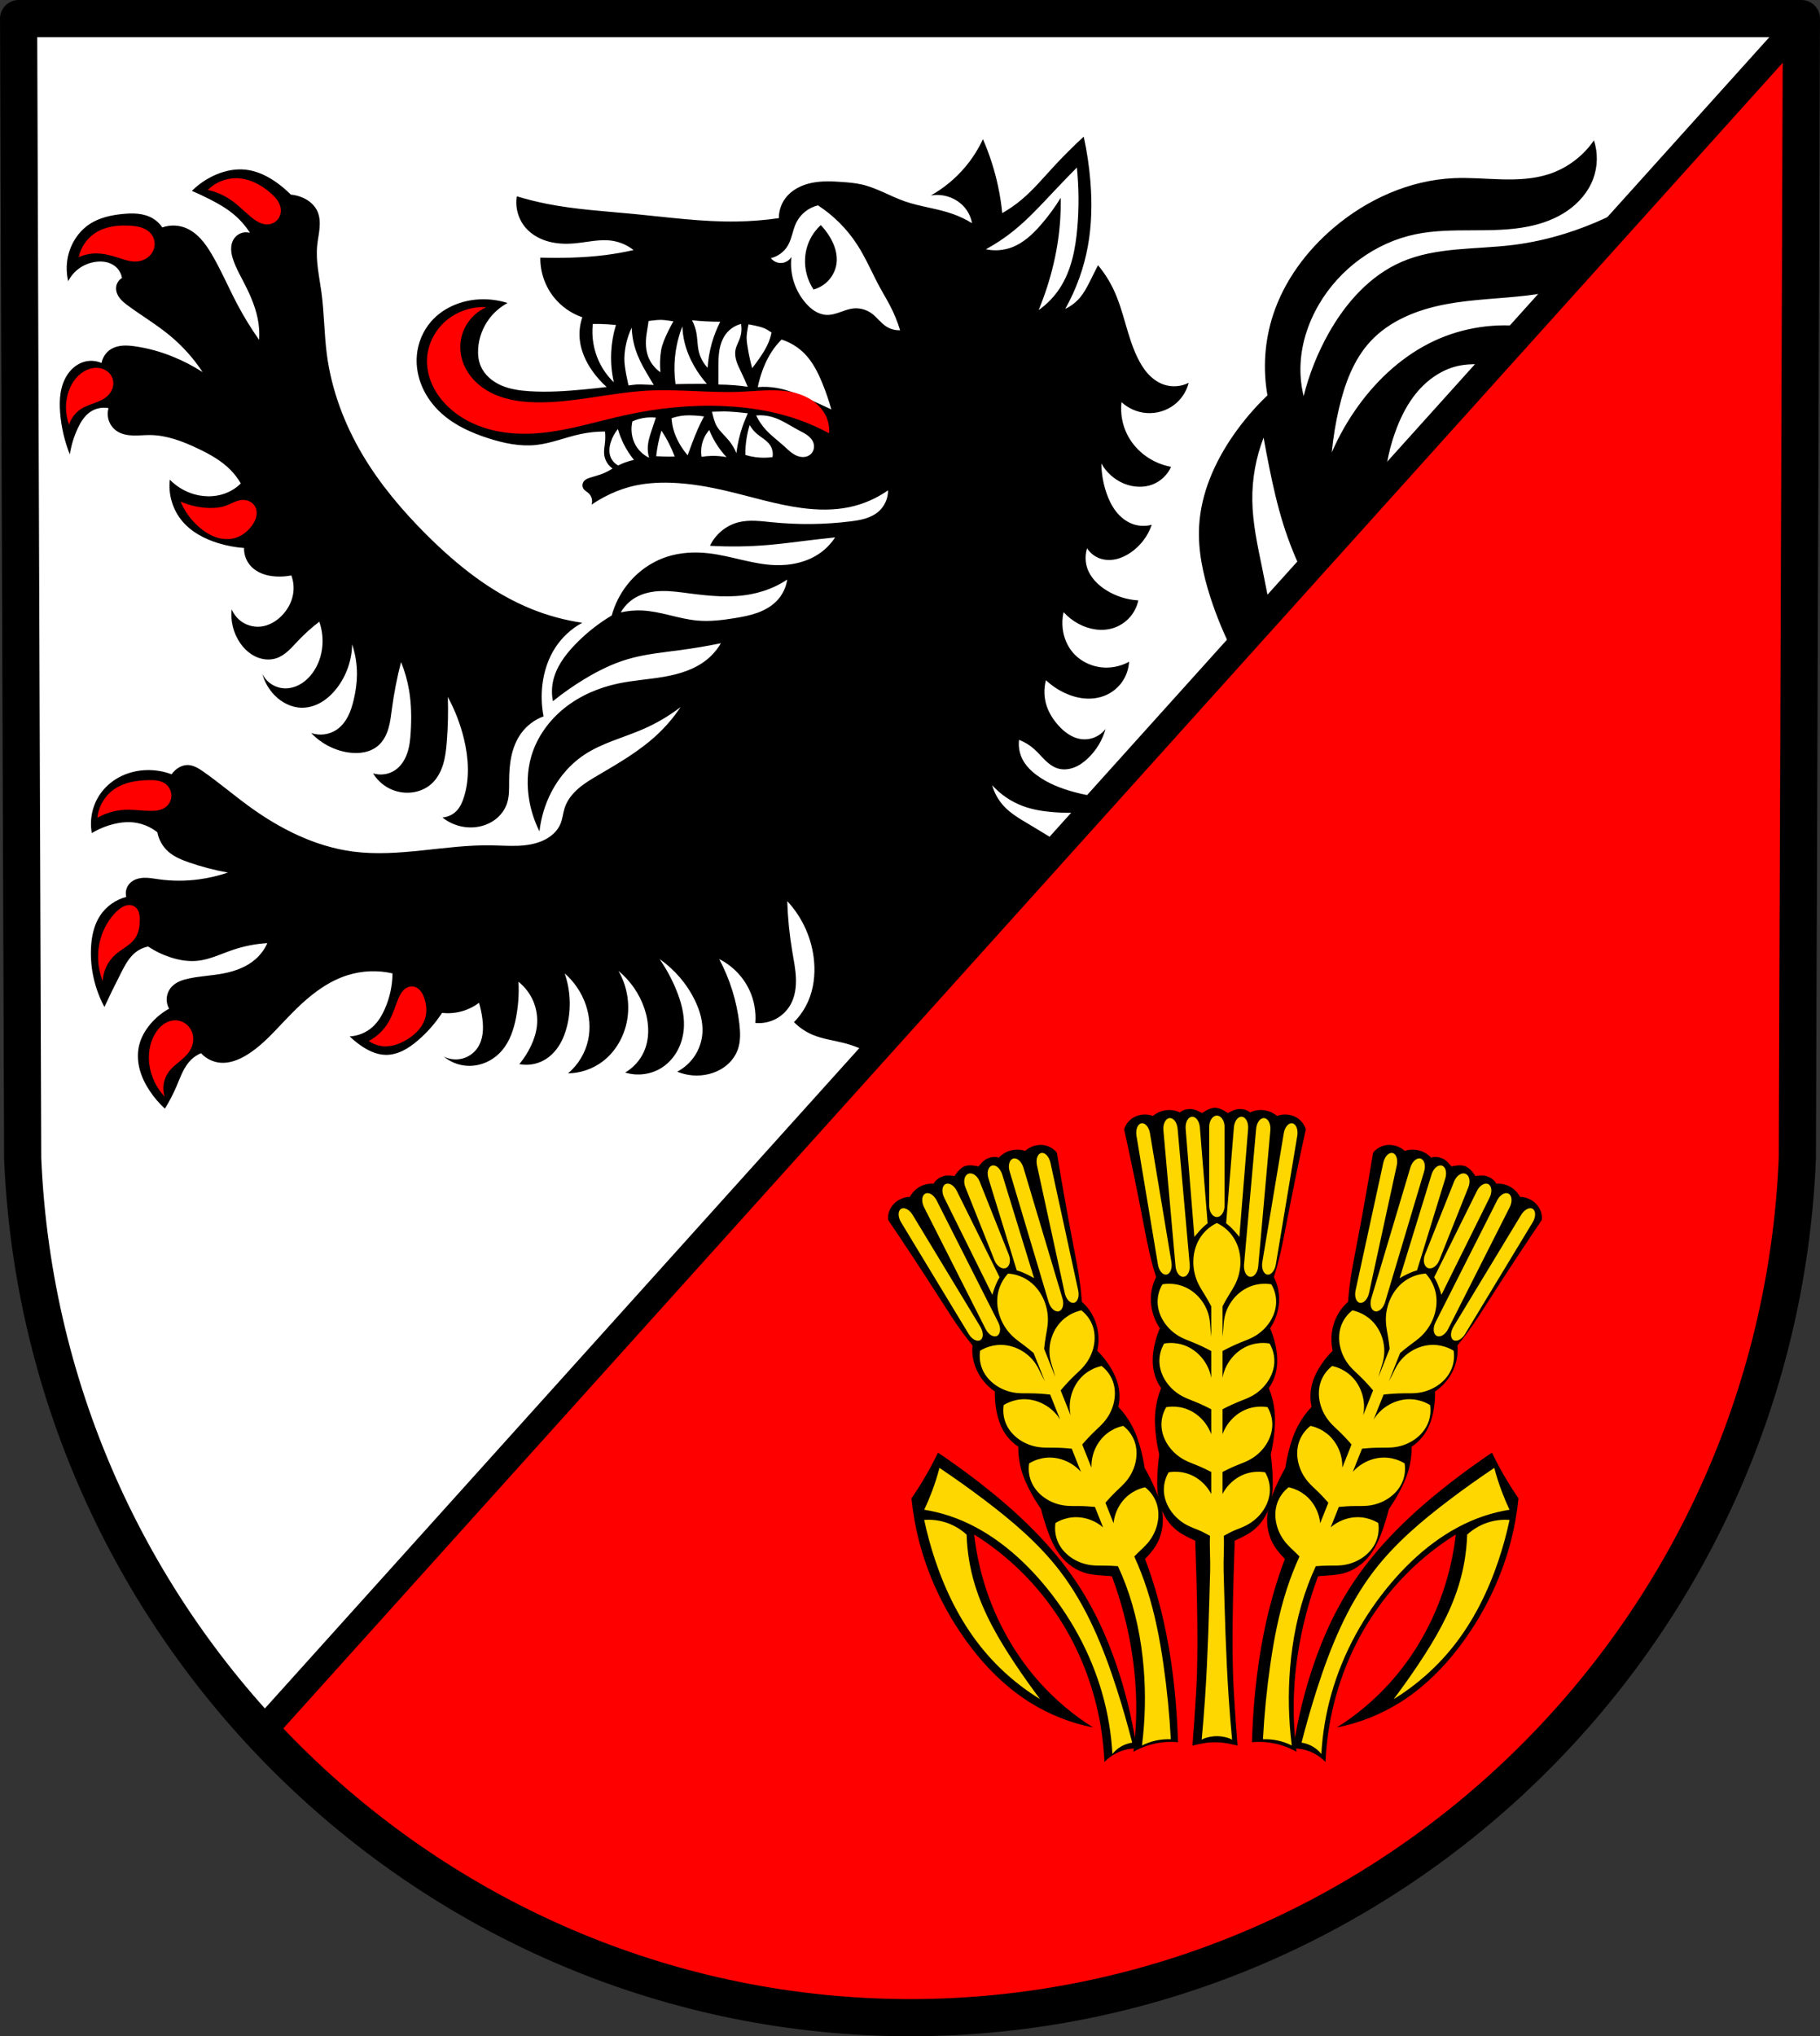 <?xml version="1.0" encoding="UTF-8" standalone="no"?>
<!-- Created with Inkscape (http://www.inkscape.org/) -->

<svg
   xmlns:dc="http://purl.org/dc/elements/1.1/"
   xmlns:cc="http://creativecommons.org/ns#"
   xmlns:rdf="http://www.w3.org/1999/02/22-rdf-syntax-ns#"
   xmlns:svg="http://www.w3.org/2000/svg"
   xmlns="http://www.w3.org/2000/svg"
   xmlns:sodipodi="http://sodipodi.sourceforge.net/DTD/sodipodi-0.dtd"
   xmlns:inkscape="http://www.inkscape.org/namespaces/inkscape"
   width="142.553mm"
   height="159.451mm"
   viewBox="0 0 142.553 159.451"
   version="1.1"
   id="svg2051"
   inkscape:version="0.92.5 (2060ec1f9f, 2020-04-08)"
   sodipodi:docname="DEU Wölferlingen COA.svg">
  <rect x="0" y="0" width="142.553" height="159.451" fill="#333333" stroke="none"/>
  <defs
     id="defs2045">
    <inkscape:path-effect
       effect="spiro"
       id="path-effect3950"
       is_visible="true" />
    <inkscape:path-effect
       effect="spiro"
       id="path-effect3905"
       is_visible="true" />
    <inkscape:path-effect
       effect="spiro"
       id="path-effect3899"
       is_visible="true" />
    <inkscape:path-effect
       effect="spiro"
       id="path-effect3895"
       is_visible="true" />
    <inkscape:path-effect
       effect="spiro"
       id="path-effect3889"
       is_visible="true" />
    <inkscape:path-effect
       effect="spiro"
       id="path-effect3885"
       is_visible="true" />
    <inkscape:path-effect
       effect="spiro"
       id="path-effect3879"
       is_visible="true" />
    <inkscape:path-effect
       effect="spiro"
       id="path-effect3875"
       is_visible="true" />
    <inkscape:path-effect
       effect="spiro"
       id="path-effect3870"
       is_visible="true" />
    <inkscape:path-effect
       effect="spiro"
       id="path-effect3865"
       is_visible="true" />
    <inkscape:path-effect
       effect="spiro"
       id="path-effect3861"
       is_visible="true" />
    <inkscape:path-effect
       effect="spiro"
       id="path-effect3857"
       is_visible="true" />
    <inkscape:path-effect
       effect="spiro"
       id="path-effect3853"
       is_visible="true" />
    <inkscape:path-effect
       effect="spiro"
       id="path-effect3848"
       is_visible="true" />
    <inkscape:path-effect
       effect="spiro"
       id="path-effect3843"
       is_visible="true" />
    <inkscape:path-effect
       effect="spiro"
       id="path-effect3838"
       is_visible="true" />
    <inkscape:path-effect
       effect="spiro"
       id="path-effect3833"
       is_visible="true" />
    <inkscape:path-effect
       effect="spiro"
       id="path-effect3828"
       is_visible="true" />
    <inkscape:path-effect
       effect="spiro"
       id="path-effect3804"
       is_visible="true" />
    <inkscape:path-effect
       effect="spiro"
       id="path-effect3799"
       is_visible="true" />
    <inkscape:path-effect
       effect="spiro"
       id="path-effect3794"
       is_visible="true" />
    <inkscape:path-effect
       effect="spiro"
       id="path-effect3785"
       is_visible="true" />
    <inkscape:path-effect
       effect="spiro"
       id="path-effect3780"
       is_visible="true" />
    <inkscape:path-effect
       effect="spiro"
       id="path-effect3775"
       is_visible="true" />
    <inkscape:path-effect
       effect="spiro"
       id="path-effect3771"
       is_visible="true" />
    <inkscape:path-effect
       effect="spiro"
       id="path-effect3719"
       is_visible="true" />
    <inkscape:path-effect
       effect="spiro"
       id="path-effect3715"
       is_visible="true" />
    <inkscape:path-effect
       effect="spiro"
       id="path-effect3668"
       is_visible="true" />
    <inkscape:path-effect
       effect="spiro"
       id="path-effect3664"
       is_visible="true" />
    <inkscape:path-effect
       effect="spiro"
       id="path-effect3660"
       is_visible="true" />
    <inkscape:path-effect
       effect="spiro"
       id="path-effect3656"
       is_visible="true" />
    <inkscape:path-effect
       effect="spiro"
       id="path-effect3652"
       is_visible="true" />
    <inkscape:path-effect
       effect="spiro"
       id="path-effect3485"
       is_visible="true" />
    <inkscape:path-effect
       effect="spiro"
       id="path-effect3481"
       is_visible="true" />
    <inkscape:path-effect
       effect="spiro"
       id="path-effect3477"
       is_visible="true" />
    <inkscape:path-effect
       effect="spiro"
       id="path-effect3431"
       is_visible="true" />
    <inkscape:path-effect
       effect="spiro"
       id="path-effect3426"
       is_visible="true" />
    <inkscape:path-effect
       effect="spiro"
       id="path-effect3402"
       is_visible="true" />
    <inkscape:path-effect
       effect="spiro"
       id="path-effect3378"
       is_visible="true" />
    <inkscape:path-effect
       effect="spiro"
       id="path-effect3314"
       is_visible="true" />
    <inkscape:path-effect
       effect="spiro"
       id="path-effect3177"
       is_visible="true" />
    <inkscape:path-effect
       effect="spiro"
       id="path-effect3092"
       is_visible="true" />
    <inkscape:path-effect
       effect="spiro"
       id="path-effect3005"
       is_visible="true" />
    <inkscape:path-effect
       effect="spiro"
       id="path-effect3005-2"
       is_visible="true" />
    <inkscape:path-effect
       effect="spiro"
       id="path-effect3005-2-4"
       is_visible="true" />
    <inkscape:path-effect
       effect="spiro"
       id="path-effect3005-2-3"
       is_visible="true" />
    <inkscape:path-effect
       effect="spiro"
       id="path-effect3092-9"
       is_visible="true" />
    <inkscape:path-effect
       effect="spiro"
       id="path-effect3177-1"
       is_visible="true" />
    <inkscape:path-effect
       effect="spiro"
       id="path-effect3378-0"
       is_visible="true" />
    <inkscape:path-effect
       effect="spiro"
       id="path-effect3402-7"
       is_visible="true" />
    <inkscape:path-effect
       effect="spiro"
       id="path-effect3477-0"
       is_visible="true" />
    <inkscape:path-effect
       effect="spiro"
       id="path-effect3477-9"
       is_visible="true" />
    <inkscape:path-effect
       effect="spiro"
       id="path-effect3477-0-6"
       is_visible="true" />
    <inkscape:path-effect
       effect="spiro"
       id="path-effect3652-3"
       is_visible="true" />
    <inkscape:path-effect
       effect="spiro"
       id="path-effect3804-1"
       is_visible="true" />
    <inkscape:path-effect
       effect="spiro"
       id="path-effect3950-8"
       is_visible="true" />
  </defs>
  <sodipodi:namedview
     id="base"
     pagecolor="#ffffff"
     bordercolor="#666666"
     borderopacity="1.0"
     inkscape:pageopacity="0.0"
     inkscape:pageshadow="2"
     inkscape:zoom="1.3158532"
     inkscape:cx="269.39102"
     inkscape:cy="301.32539"
     inkscape:document-units="mm"
     inkscape:current-layer="layer1"
     showgrid="false"
     inkscape:window-width="1920"
     inkscape:window-height="1046"
     inkscape:window-x="-11"
     inkscape:window-y="-11"
     inkscape:window-maximized="1"
     inkscape:snap-nodes="true"
     fit-margin-top="0"
     fit-margin-left="0"
     fit-margin-right="0"
     fit-margin-bottom="0"
     inkscape:snap-midpoints="true"
     inkscape:snap-smooth-nodes="true"
     inkscape:object-paths="true" />
  <g
     inkscape:label="Ebene 1"
     inkscape:groupmode="layer"
     id="layer1"
     transform="translate(-107.087,-121.191)">
    <path
       style="fill:#ff0000;fill-opacity:1;fill-rule:evenodd;stroke:none;stroke-width:2.91;stroke-linecap:round;stroke-linejoin:round;stroke-miterlimit:4;stroke-dasharray:none;stroke-opacity:1"
       inkscape:connector-curvature="0"
       d="m 248.185,122.647 -0.319,89.247 c -1.554,37.541 -32.262,67.273 -69.502,67.294 -37.206,-0.046 -67.926,-29.789 -69.502,-67.294 l -0.319,-89.247 h 69.819 z"
       id="path10563-0-6-2-7-1"
       sodipodi:nodetypes="ccccccc" />
    <path
       inkscape:connector-curvature="0"
       style="fill:#ffffff;stroke:none;stroke-width:2.117;stroke-linecap:round;stroke-linejoin:round;stroke-miterlimit:4;stroke-dasharray:none;stroke-opacity:1"
       d="m 108.542,122.647 0.319,89.247 c 0.728,17.319 7.674,32.98 18.6,44.829 L 248.185,122.647 h -69.823 z"
       id="path2923-4" />
    <path
       style="fill:none;stroke:#000000;stroke-width:8;stroke-linecap:round;stroke-linejoin:round;stroke-miterlimit:4;stroke-dasharray:none;stroke-opacity:1"
       d="M 5.5 5.5 L 6.707 342.811 C 9.458 408.269 35.71 467.459 77.006 512.242 L 533.281 5.5 L 269.385 5.5 L 5.5 5.5 z "
       transform="matrix(0.265,0,0,0.265,107.087,121.191)"
       id="path2923" />
    <path
       style="fill:none;fill-rule:evenodd;stroke:#000000;stroke-width:2.91;stroke-linecap:round;stroke-linejoin:round;stroke-miterlimit:4;stroke-dasharray:none;stroke-opacity:1"
       inkscape:connector-curvature="0"
       d="m 248.185,122.647 -0.319,89.247 c -1.554,37.541 -32.262,67.273 -69.502,67.294 -37.206,-0.046 -67.926,-29.789 -69.502,-67.294 l -0.319,-89.247 h 69.819 z"
       id="path10563-0-6-2-7"
       sodipodi:nodetypes="ccccccc" />
    <g
       id="g3370"
       transform="rotate(-21.725,52.436,260.93)"
       inkscape:transform-center-x="-10.721452"
       inkscape:transform-center-y="11.257459">
      <g
         id="g3436" />
    </g>
    <g
       id="g3490" />
    <path
       style="fill:#000000;stroke:none;stroke-width:0.106;stroke-linecap:butt;stroke-linejoin:miter;stroke-miterlimit:4;stroke-dasharray:none;stroke-opacity:1"
       d="m 202.25,207.935 c -0.473,2.5e-4 -1.004,0.42 -1.004,0.42 0,0 -0.525,-0.304 -0.821,-0.317 -0.322,-0.014 -0.645,0.028 -0.922,0.265 -0.315,-0.151 -0.678,-0.215 -1.03,-0.182 -0.4,0.037 -0.786,0.2 -1.079,0.456 -0.471,-0.18 -1.031,-0.145 -1.472,0.091 -0.384,0.205 -0.674,0.558 -0.785,0.957 0.523,2.378 1.014,4.762 1.472,7.152 0.207,1.082 0.408,2.166 0.687,3.234 0.104,0.397 0.218,0.792 0.344,1.184 -0.16,0.318 -0.276,0.655 -0.344,1.001 -0.148,0.761 -0.056,1.558 0.245,2.279 0.106,0.254 0.237,0.498 0.392,0.729 -0.196,0.455 -0.344,0.929 -0.441,1.411 -0.14,0.692 -0.173,1.411 5.3e-4,2.097 0.106,0.419 0.29,0.822 0.539,1.185 -0.227,0.556 -0.376,1.139 -0.442,1.73 -0.078,0.696 -0.041,1.4 0.049,2.095 0.059,0.459 0.141,0.916 0.246,1.368 -0.076,0.559 -0.125,1.122 -0.147,1.686 -0.03,0.749 -0.011,1.508 0.196,2.232 0.232,0.812 0.712,1.576 1.423,2.096 0.41,0.3 0.883,0.513 1.348,0.735 0.032,0.942 0.065,1.884 0.091,2.826 0.069,2.519 0.115,5.039 0.044,7.558 -0.053,1.889 -0.353,5.658 -0.353,5.658 0,0 0.79,-0.194 1.193,-0.233 0.38,-0.037 0.765,-0.037 1.144,0 0.403,0.039 1.193,0.233 1.193,0.233 0,0 -0.301,-3.768 -0.353,-5.658 -0.07,-2.519 -0.024,-5.039 0.044,-7.558 0.026,-0.942 0.059,-1.885 0.091,-2.827 0.465,-0.223 0.938,-0.435 1.348,-0.735 0.711,-0.52 1.19,-1.284 1.422,-2.096 0.207,-0.724 0.227,-1.484 0.197,-2.232 -0.022,-0.563 -0.072,-1.126 -0.148,-1.686 0.105,-0.452 0.187,-0.909 0.246,-1.368 0.09,-0.695 0.126,-1.399 0.049,-2.095 -0.066,-0.591 -0.215,-1.174 -0.441,-1.73 0.25,-0.363 0.433,-0.766 0.539,-1.185 0.173,-0.685 0.14,-1.405 5.3e-4,-2.097 -0.097,-0.482 -0.246,-0.955 -0.442,-1.411 0.155,-0.231 0.287,-0.475 0.393,-0.729 0.302,-0.721 0.393,-1.518 0.245,-2.279 -0.067,-0.346 -0.183,-0.683 -0.344,-1.001 0.125,-0.392 0.24,-0.787 0.344,-1.184 0.279,-1.068 0.48,-2.152 0.687,-3.234 0.458,-2.39 0.949,-4.774 1.472,-7.152 -0.111,-0.398 -0.401,-0.751 -0.785,-0.957 -0.441,-0.236 -1.001,-0.271 -1.472,-0.091 -0.293,-0.256 -0.679,-0.419 -1.08,-0.456 -0.353,-0.033 -0.715,0.032 -1.03,0.182 -0.277,-0.237 -0.6,-0.279 -0.922,-0.265 -0.296,0.013 -0.821,0.317 -0.821,0.317 0,0 -0.532,-0.42 -1.005,-0.42 z"
       id="path3090-8"
       inkscape:connector-curvature="0"
       sodipodi:nodetypes="ccccccccsccccccccccccccccccaaccccccccccccccscccccccccccc" />
    <path
       inkscape:connector-curvature="0"
       id="path3090-4-0"
       d="m 188.597,210.845 c -0.44,7.9e-4 -0.888,0.172 -1.213,0.47 -0.367,-0.129 -0.786,-0.137 -1.172,-0.024 -0.34,0.1 -0.653,0.294 -0.889,0.551 -0.345,-0.117 -0.662,-0.037 -0.955,0.095 -0.27,0.122 -0.645,0.598 -0.645,0.598 0,0 -0.649,-0.193 -1.089,-0.018 -0.44,0.175 -0.777,0.762 -0.777,0.762 0,0 -0.6,-0.088 -0.88,0.009 -0.304,0.106 -0.589,0.265 -0.759,0.588 -0.349,-0.024 -0.709,0.051 -1.025,0.212 -0.358,0.183 -0.656,0.477 -0.834,0.823 -0.504,0.008 -1.011,0.246 -1.334,0.629 -0.281,0.333 -0.419,0.768 -0.375,1.179 1.367,2.015 2.704,4.049 4.014,6.099 0.593,0.929 1.181,1.861 1.835,2.75 0.243,0.331 0.496,0.656 0.758,0.974 -0.031,0.355 -0.014,0.711 0.052,1.057 0.144,0.761 0.524,1.469 1.071,2.026 0.192,0.196 0.405,0.374 0.635,0.532 -0.014,0.496 0.024,0.99 0.112,1.474 0.126,0.694 0.361,1.375 0.776,1.947 0.254,0.35 0.573,0.656 0.94,0.901 -0.005,0.6 0.072,1.197 0.23,1.771 0.185,0.676 0.48,1.315 0.82,1.928 0.225,0.405 0.47,0.799 0.735,1.18 0.137,0.548 0.3,1.089 0.488,1.621 0.25,0.707 0.548,1.405 1.008,2.001 0.516,0.669 1.244,1.2 2.097,1.421 0.553,0.143 1.14,0.153 1.717,0.198 0.081,0.006 0.161,0.018 0.242,0.026 0.465,1.254 0.851,2.537 1.152,3.84 0.455,1.971 0.718,3.989 0.751,6.012 0.021,1.3 -0.053,2.601 -0.221,3.89 0.31,-0.176 0.636,-0.325 0.973,-0.442 0.805,-0.282 1.67,-0.388 2.519,-0.309 -0.03,-1.047 -0.089,-2.094 -0.177,-3.138 -0.237,-2.821 -0.686,-5.63 -1.459,-8.354 -0.274,-0.964 -0.588,-1.916 -0.942,-2.854 0.298,-0.321 0.594,-0.644 0.823,-1.01 0.468,-0.746 0.631,-1.633 0.546,-2.474 -0.076,-0.749 -0.339,-1.462 -0.644,-2.147 -0.229,-0.515 -0.484,-1.019 -0.761,-1.511 -0.07,-0.459 -0.162,-0.914 -0.278,-1.362 -0.174,-0.679 -0.401,-1.346 -0.731,-1.964 -0.28,-0.525 -0.634,-1.011 -1.05,-1.444 0.098,-0.43 0.119,-0.872 0.062,-1.301 -0.092,-0.701 -0.389,-1.357 -0.775,-1.948 -0.269,-0.412 -0.582,-0.797 -0.933,-1.147 0.058,-0.272 0.09,-0.547 0.095,-0.822 0.013,-0.781 -0.196,-1.556 -0.615,-2.208 -0.19,-0.296 -0.423,-0.566 -0.689,-0.803 -0.029,-0.411 -0.069,-0.82 -0.119,-1.228 -0.136,-1.095 -0.352,-2.177 -0.56,-3.259 -0.459,-2.389 -0.886,-4.786 -1.28,-7.189 -0.251,-0.329 -0.651,-0.549 -1.084,-0.598 -0.062,-0.007 -0.125,-0.01 -0.188,-0.01 z"
       style="fill:#000000;stroke:none;stroke-width:0.106;stroke-linecap:butt;stroke-linejoin:miter;stroke-miterlimit:4;stroke-dasharray:none;stroke-opacity:1" />
    <path
       style="fill:#000000;stroke:none;stroke-width:0.106;stroke-linecap:butt;stroke-linejoin:miter;stroke-miterlimit:4;stroke-dasharray:none;stroke-opacity:1"
       d="m 215.904,210.845 c 0.44,7.9e-4 0.888,0.172 1.213,0.47 0.367,-0.129 0.786,-0.137 1.172,-0.024 0.34,0.1 0.653,0.294 0.889,0.551 0.345,-0.117 0.662,-0.037 0.955,0.095 0.27,0.122 0.645,0.598 0.645,0.598 0,0 0.649,-0.193 1.089,-0.018 0.44,0.175 0.777,0.762 0.777,0.762 0,0 0.6,-0.088 0.88,0.009 0.304,0.106 0.589,0.265 0.759,0.588 0.349,-0.024 0.709,0.051 1.025,0.212 0.358,0.183 0.656,0.477 0.834,0.823 0.504,0.008 1.011,0.246 1.334,0.629 0.281,0.333 0.419,0.768 0.375,1.179 -1.367,2.015 -2.704,4.049 -4.014,6.099 -0.593,0.928 -1.181,1.861 -1.835,2.75 -0.243,0.331 -0.496,0.656 -0.758,0.974 0.031,0.355 0.014,0.711 -0.052,1.057 -0.144,0.761 -0.524,1.469 -1.071,2.026 -0.192,0.196 -0.405,0.374 -0.635,0.532 0.014,0.496 -0.024,0.99 -0.112,1.474 -0.126,0.694 -0.361,1.375 -0.776,1.947 -0.254,0.35 -0.573,0.656 -0.94,0.901 0.005,0.6 -0.072,1.197 -0.23,1.771 -0.185,0.676 -0.48,1.315 -0.82,1.928 -0.225,0.405 -0.47,0.799 -0.735,1.18 -0.137,0.548 -0.3,1.089 -0.488,1.621 -0.25,0.707 -0.548,1.405 -1.008,2.001 -0.516,0.669 -1.244,1.2 -2.097,1.421 -0.553,0.143 -1.14,0.153 -1.717,0.198 -0.081,0.006 -0.161,0.018 -0.242,0.026 -0.465,1.254 -0.851,2.537 -1.152,3.84 -0.455,1.971 -0.718,3.989 -0.751,6.012 -0.021,1.3 0.053,2.601 0.221,3.89 -0.31,-0.176 -0.636,-0.325 -0.973,-0.442 -0.805,-0.282 -1.67,-0.388 -2.519,-0.309 0.03,-1.047 0.089,-2.094 0.177,-3.138 0.237,-2.821 0.686,-5.63 1.459,-8.354 0.274,-0.964 0.588,-1.916 0.942,-2.854 -0.298,-0.321 -0.594,-0.644 -0.823,-1.01 -0.468,-0.746 -0.631,-1.633 -0.546,-2.474 0.076,-0.749 0.339,-1.462 0.644,-2.147 0.229,-0.515 0.484,-1.019 0.761,-1.511 0.07,-0.459 0.162,-0.914 0.278,-1.362 0.174,-0.679 0.401,-1.346 0.731,-1.964 0.28,-0.525 0.634,-1.011 1.05,-1.444 -0.098,-0.43 -0.119,-0.872 -0.062,-1.301 0.092,-0.701 0.389,-1.357 0.775,-1.948 0.269,-0.412 0.582,-0.797 0.933,-1.147 -0.058,-0.272 -0.09,-0.547 -0.095,-0.822 -0.013,-0.781 0.196,-1.556 0.615,-2.208 0.19,-0.296 0.423,-0.566 0.689,-0.803 0.029,-0.411 0.069,-0.82 0.119,-1.228 0.136,-1.095 0.352,-2.177 0.56,-3.259 0.459,-2.389 0.886,-4.786 1.28,-7.189 0.251,-0.329 0.651,-0.549 1.084,-0.598 0.062,-0.007 0.125,-0.01 0.188,-0.01 z"
       id="path3090-4-5-0"
       inkscape:connector-curvature="0" />
    <path
       sodipodi:nodetypes="cacaaacaacaaacacaaac"
       inkscape:original-d="m 44.146159,258.10068 c 0,0 -1.065479,0.13465 -1.547006,0.3536 -0.364846,0.1659 -0.972404,0.7072 -0.972404,0.7072 0,0 -0.09988,-1.93287 -0.309401,-2.87301 -0.532094,-2.38757 -1.169809,-4.81751 -2.386811,-6.93943 -1.517783,-2.64635 -3.695421,-4.90312 -5.967029,-6.93944 -0.465577,-0.41735 -1.547006,-1.0608 -1.547006,-1.0608 0,0 0.383503,2.8015 0.884002,4.11062 1.0298,2.69358 2.440287,5.29955 4.287422,7.51403 1.158794,1.38925 4.154819,3.49182 4.154819,3.49182 0,0 -3.495715,-1.00684 -4.994624,-1.98901 -2.047805,-1.34184 -3.813268,-3.16457 -5.215623,-5.17142 -1.578471,-2.25888 -2.627887,-4.88305 -3.447617,-7.51404 -0.329282,-1.05686 -0.574602,-3.27082 -0.574602,-3.27082 0,0 0.60733,-0.90235 0.884005,-1.3702 0.426163,-0.72063 1.193405,-2.21001 1.193405,-2.21001 0,0 2.193295,1.44172 3.182414,2.29841 2.835393,2.45577 5.712632,4.98787 7.823438,8.08864 1.502685,2.20744 2.463978,4.76191 3.315015,7.29303 0.5969,1.77528 1.237603,5.48083 1.237603,5.48083 z"
       inkscape:path-effect="#path-effect3477-9"
       inkscape:connector-curvature="0"
       id="path3475-7"
       d="m 44.146,258.101 c -0.534,-0.003 -1.068,0.119 -1.547,0.354 -0.362,0.177 -0.693,0.418 -0.972,0.707 -0.044,-0.963 -0.147,-1.923 -0.309,-2.873 -0.414,-2.422 -1.216,-4.779 -2.387,-6.939 -1.465,-2.703 -3.511,-5.091 -5.967,-6.939 -0.5,-0.376 -1.016,-0.73 -1.547,-1.061 0.16,1.395 0.456,2.774 0.884,4.111 0.885,2.767 2.342,5.356 4.287,7.514 1.215,1.348 2.618,2.527 4.155,3.492 -1.768,-0.349 -3.471,-1.027 -4.995,-1.989 -2.084,-1.316 -3.813,-3.145 -5.216,-5.171 -1.577,-2.278 -2.765,-4.829 -3.448,-7.514 -0.273,-1.074 -0.465,-2.168 -0.575,-3.271 0.309,-0.448 0.603,-0.905 0.884,-1.37 0.432,-0.717 0.831,-1.455 1.193,-2.21 1.086,0.731 2.147,1.498 3.182,2.298 2.981,2.306 5.769,4.929 7.823,8.089 1.461,2.246 2.529,4.732 3.315,7.293 0.55,1.792 0.964,3.626 1.238,5.481 z"
       style="fill:#000000;stroke:none;stroke-width:0.265px;stroke-linecap:butt;stroke-linejoin:miter;stroke-opacity:1"
       transform="translate(151.969,-1.084e-5)" />
    <path
       style="fill:#000000;stroke:none;stroke-width:0.265px;stroke-linecap:butt;stroke-linejoin:miter;stroke-opacity:1"
       d="m 44.146,258.101 c -0.534,-0.003 -1.068,0.119 -1.547,0.354 -0.362,0.177 -0.693,0.418 -0.972,0.707 -0.044,-0.963 -0.147,-1.923 -0.309,-2.873 -0.414,-2.422 -1.216,-4.779 -2.387,-6.939 -1.465,-2.703 -3.511,-5.091 -5.967,-6.939 -0.5,-0.376 -1.016,-0.73 -1.547,-1.061 0.16,1.395 0.456,2.774 0.884,4.111 0.885,2.767 2.342,5.356 4.287,7.514 1.215,1.348 2.618,2.527 4.155,3.492 -1.768,-0.349 -3.471,-1.027 -4.995,-1.989 -2.084,-1.316 -3.813,-3.145 -5.216,-5.171 -1.577,-2.278 -2.765,-4.829 -3.448,-7.514 -0.273,-1.074 -0.465,-2.168 -0.575,-3.271 0.309,-0.448 0.603,-0.905 0.884,-1.37 0.432,-0.717 0.831,-1.455 1.193,-2.21 1.086,0.731 2.147,1.498 3.182,2.298 2.981,2.306 5.769,4.929 7.823,8.089 1.461,2.246 2.529,4.732 3.315,7.293 0.55,1.792 0.964,3.626 1.238,5.481 z"
       id="path3475-4-2"
       inkscape:connector-curvature="0"
       inkscape:path-effect="#path-effect3477-0-6"
       inkscape:original-d="m 44.146159,258.10068 c 0,0 -1.065479,0.13465 -1.547006,0.3536 -0.364846,0.1659 -0.972404,0.7072 -0.972404,0.7072 0,0 -0.09988,-1.93287 -0.309401,-2.87301 -0.532094,-2.38757 -1.169809,-4.81751 -2.386811,-6.93943 -1.517783,-2.64635 -3.695421,-4.90312 -5.967029,-6.93944 -0.465577,-0.41735 -1.547006,-1.0608 -1.547006,-1.0608 0,0 0.383503,2.8015 0.884002,4.11062 1.0298,2.69358 2.440287,5.29955 4.287422,7.51403 1.158794,1.38925 4.154819,3.49182 4.154819,3.49182 0,0 -3.495715,-1.00684 -4.994624,-1.98901 -2.047805,-1.34184 -3.813268,-3.16457 -5.215623,-5.17142 -1.578471,-2.25888 -2.627887,-4.88305 -3.447617,-7.51404 -0.329282,-1.05686 -0.574602,-3.27082 -0.574602,-3.27082 0,0 0.60733,-0.90235 0.884005,-1.3702 0.426163,-0.72063 1.193405,-2.21001 1.193405,-2.21001 0,0 2.193295,1.44172 3.182414,2.29841 2.835393,2.45577 5.712632,4.98787 7.823438,8.08864 1.502685,2.20744 2.463978,4.76191 3.315015,7.29303 0.5969,1.77528 1.237603,5.48083 1.237603,5.48083 z"
       sodipodi:nodetypes="cacaaacaacaaacacaaac"
       transform="matrix(-1,0,0,1,252.532,-1.084e-5)" />
    <path
       style="fill:#ffd700;stroke:none;stroke-width:0.5;stroke-linecap:butt;stroke-linejoin:miter;stroke-miterlimit:4;stroke-dasharray:none;stroke-opacity:1;fill-opacity:1"
       d="M 359.672 329.654 C 358.413 329.654 357.4 331.156 357.4 333.02 L 357.4 356.264 C 357.4 358.128 358.413 359.629 359.672 359.629 C 360.93 359.629 361.943 358.128 361.943 356.264 L 361.943 333.02 C 361.943 331.156 360.93 329.654 359.672 329.654 z M 352.271 329.996 C 351.108 330.116 350.291 331.707 350.441 333.564 L 353.029 365.512 C 353.475 364.93 353.951 364.368 354.441 363.826 C 355.208 362.98 356.028 362.159 356.938 361.477 L 354.643 333.133 C 354.492 331.275 353.435 329.877 352.271 329.996 z M 367.072 329.996 C 365.909 329.877 364.852 331.275 364.701 333.133 L 362.406 361.477 C 363.316 362.159 364.136 362.98 364.902 363.826 C 365.393 364.368 365.869 364.93 366.314 365.512 L 368.902 333.564 C 369.053 331.707 368.236 330.116 367.072 329.996 z M 345.664 330.396 C 344.501 330.525 343.7 332.124 343.865 333.98 L 347.449 374.172 C 347.615 376.028 348.683 377.42 349.846 377.291 C 351.008 377.162 351.812 375.563 351.646 373.707 L 348.062 333.516 C 347.897 331.659 346.827 330.268 345.664 330.396 z M 373.68 330.396 C 372.517 330.267 371.447 331.659 371.281 333.516 L 367.697 373.707 C 367.532 375.563 368.335 377.162 369.498 377.291 C 370.661 377.42 371.729 376.028 371.895 374.172 L 375.479 333.98 C 375.644 332.124 374.842 330.526 373.68 330.396 z M 337.766 331.926 C 337.629 331.907 337.49 331.907 337.352 331.934 C 336.248 332.143 335.606 333.793 335.912 335.631 L 342.256 373.686 C 342.562 375.524 343.697 376.837 344.801 376.627 C 345.904 376.418 346.545 374.768 346.238 372.93 L 339.896 334.875 C 339.629 333.266 338.726 332.061 337.766 331.926 z M 381.578 331.926 C 380.618 332.061 379.715 333.266 379.447 334.875 L 373.105 372.93 C 372.799 374.768 373.44 376.417 374.543 376.627 C 375.646 376.837 376.781 375.524 377.088 373.686 L 383.432 335.631 C 383.738 333.793 383.096 332.143 381.992 331.934 C 381.854 331.907 381.716 331.907 381.578 331.926 z M 308.195 340.691 C 308.056 340.673 307.917 340.677 307.779 340.703 C 307.641 340.73 307.513 340.781 307.393 340.85 L 307.391 340.85 C 306.548 341.331 306.158 342.783 306.504 344.377 L 314.699 382.076 C 315.095 383.897 316.3 385.192 317.402 384.979 C 318.505 384.765 319.074 383.126 318.678 381.305 L 310.484 343.605 C 310.138 342.012 309.171 340.821 308.195 340.691 z M 411.148 340.691 C 410.173 340.821 409.206 342.012 408.859 343.605 L 400.666 381.305 C 400.27 383.126 400.839 384.765 401.941 384.979 C 403.044 385.192 404.249 383.897 404.645 382.076 L 412.84 344.377 C 413.186 342.783 412.795 341.331 411.953 340.85 L 411.951 340.85 C 411.831 340.781 411.702 340.73 411.564 340.703 C 411.427 340.677 411.288 340.673 411.148 340.691 z M 299.918 342.305 C 299.772 342.297 299.629 342.312 299.488 342.352 C 298.361 342.662 297.881 344.351 298.414 346.137 L 309.963 384.801 C 310.496 386.587 311.833 387.773 312.961 387.463 C 314.089 387.153 314.567 385.463 314.033 383.678 L 302.486 345.016 C 302.02 343.453 300.937 342.349 299.918 342.305 z M 419.426 342.305 C 418.407 342.349 417.324 343.453 416.857 345.016 L 405.311 383.678 C 404.777 385.463 405.255 387.153 406.383 387.463 C 407.511 387.773 408.848 386.587 409.381 384.801 L 420.93 346.137 C 421.463 344.351 420.983 342.662 419.855 342.352 C 419.715 342.312 419.571 342.297 419.426 342.305 z M 293.633 344.375 C 293.487 344.371 293.342 344.386 293.201 344.426 C 292.076 344.746 291.612 346.435 292.16 348.217 L 300.52 375.396 C 301.617 375.693 302.684 376.154 303.709 376.656 C 304.365 376.978 305.015 377.324 305.645 377.699 L 296.223 347.062 C 295.743 345.504 294.652 344.41 293.633 344.375 z M 425.711 344.375 C 424.692 344.41 423.6 345.504 423.121 347.062 L 413.699 377.699 C 414.329 377.324 414.978 376.978 415.635 376.656 C 416.66 376.154 417.727 375.693 418.824 375.396 L 427.184 348.217 C 427.731 346.435 427.268 344.746 426.143 344.426 C 426.002 344.386 425.856 344.371 425.711 344.375 z M 286.652 346.74 C 286.498 346.755 286.347 346.789 286.201 346.848 C 285.032 347.313 284.646 349.083 285.336 350.814 L 293.939 372.408 C 294.629 374.14 296.126 375.159 297.295 374.693 C 298.464 374.227 298.85 372.458 298.16 370.727 L 289.557 349.133 C 288.953 347.618 287.731 346.647 286.652 346.74 z M 432.691 346.74 C 431.612 346.647 430.391 347.618 429.787 349.133 L 421.184 370.727 C 420.494 372.458 420.88 374.227 422.049 374.693 C 423.218 375.159 424.714 374.14 425.404 372.408 L 434.008 350.814 C 434.698 349.083 434.312 347.313 433.143 346.848 C 432.996 346.789 432.846 346.755 432.691 346.74 z M 280.299 349.76 C 279.999 349.726 279.712 349.767 279.453 349.904 C 278.416 350.446 278.245 352.226 279.072 353.896 L 293.303 382.617 C 293.502 381.912 293.735 381.212 293.99 380.527 C 294.389 379.458 294.847 378.392 295.439 377.422 L 282.816 351.939 C 282.196 350.687 281.197 349.865 280.299 349.76 z M 439.045 349.76 C 438.147 349.865 437.148 350.687 436.527 351.939 L 423.904 377.422 C 424.497 378.392 424.955 379.458 425.354 380.527 C 425.609 381.212 425.842 381.912 426.041 382.617 L 440.271 353.896 C 441.099 352.226 440.927 350.446 439.891 349.904 C 439.631 349.767 439.344 349.726 439.045 349.76 z M 274.309 352.57 C 274.009 352.536 273.721 352.585 273.463 352.723 C 272.431 353.273 272.276 355.054 273.117 356.717 L 291.324 392.727 C 292.165 394.39 293.673 395.288 294.705 394.738 C 295.737 394.188 295.892 392.405 295.051 390.742 L 276.846 354.732 C 276.215 353.485 275.208 352.668 274.309 352.57 z M 445.035 352.57 C 444.136 352.668 443.129 353.485 442.498 354.732 L 424.293 390.742 C 423.452 392.405 423.606 394.188 424.639 394.738 C 425.671 395.288 427.179 394.39 428.02 392.727 L 446.227 356.717 C 447.067 355.054 446.913 353.273 445.881 352.723 C 445.623 352.585 445.335 352.536 445.035 352.57 z M 267.057 357.027 C 266.93 357.026 266.808 357.039 266.691 357.066 C 266.557 357.1 266.427 357.151 266.309 357.227 C 265.361 357.83 265.376 359.599 266.34 361.193 L 286.32 394.197 C 287.286 395.792 288.826 396.592 289.773 395.988 C 290.721 395.385 290.704 393.616 289.738 392.021 L 269.76 359.018 C 269.021 357.798 267.947 357.044 267.059 357.027 L 267.057 357.027 z M 452.285 357.027 C 451.397 357.044 450.322 357.798 449.584 359.018 L 429.605 392.021 C 428.639 393.616 428.625 395.385 429.572 395.988 C 430.52 396.592 432.06 395.792 433.025 394.197 L 453.006 361.193 C 453.97 359.599 453.983 357.83 453.035 357.227 C 452.917 357.151 452.787 357.1 452.652 357.066 C 452.535 357.039 452.413 357.026 452.287 357.027 L 452.285 357.027 z M 359.672 361.396 C 357.548 362.398 355.732 364.043 354.527 366.059 C 353.315 368.086 352.727 370.46 352.713 372.822 C 352.702 374.997 353.166 377.175 354.088 379.145 C 354.68 380.41 355.452 381.58 356.178 382.773 C 356.821 383.83 357.429 384.908 358.002 386.004 L 358.002 395.01 C 357.924 394.358 357.854 393.705 357.803 393.051 C 357.706 391.823 357.657 390.587 357.42 389.377 C 357.051 387.492 356.226 385.693 355.037 384.141 C 353.746 382.455 352.012 381.053 349.994 380.221 C 348.49 379.6 346.838 379.305 345.197 379.352 C 344.65 379.367 344.107 379.419 343.568 379.512 C 342.501 381.318 342.013 383.428 342.191 385.49 C 342.371 387.565 343.213 389.569 344.482 391.27 C 345.65 392.836 347.185 394.159 348.951 395.1 C 350.086 395.704 351.307 396.147 352.504 396.631 C 354.389 397.392 356.223 398.261 358.002 399.223 L 358.002 407.225 C 357.983 407.107 357.968 406.988 357.945 406.871 C 357.576 404.987 356.749 403.187 355.561 401.635 C 354.269 399.949 352.538 398.547 350.52 397.715 C 349.015 397.094 347.363 396.797 345.723 396.844 C 345.176 396.859 344.63 396.913 344.092 397.006 C 343.024 398.812 342.538 400.922 342.717 402.984 C 342.896 405.059 343.737 407.063 345.006 408.764 C 346.173 410.331 347.71 411.652 349.477 412.592 C 350.611 413.196 351.83 413.639 353.027 414.123 C 354.727 414.81 356.387 415.583 358.002 416.434 L 358.002 423.803 C 357.561 422.606 356.952 421.464 356.166 420.438 C 354.874 418.752 353.141 417.35 351.123 416.518 C 349.619 415.897 347.968 415.602 346.328 415.648 C 345.781 415.664 345.236 415.718 344.697 415.811 C 343.63 417.617 343.144 419.727 343.322 421.789 C 343.502 423.864 344.342 425.868 345.611 427.568 C 346.779 429.135 348.314 430.456 350.08 431.396 C 351.215 432 352.436 432.444 353.633 432.928 C 355.125 433.531 356.575 434.222 358.002 434.953 L 358.002 441.459 C 357.672 440.842 357.309 440.241 356.881 439.682 C 355.589 437.996 353.856 436.594 351.838 435.762 C 350.333 435.141 348.683 434.846 347.043 434.893 C 346.496 434.908 345.95 434.962 345.412 435.055 C 344.345 436.861 343.859 438.971 344.037 441.033 C 344.217 443.108 345.057 445.112 346.326 446.812 C 347.493 448.379 349.028 449.7 350.795 450.641 C 351.929 451.245 353.15 451.688 354.348 452.172 C 355.59 452.674 356.425 453.234 357.623 453.824 C 357.489 457.325 357.773 460.826 357.678 464.328 C 357.34 476.808 357.013 489.294 356.174 501.75 C 355.896 505.875 355.562 509.995 355.172 514.111 C 355.846 513.591 357.085 513.314 358.1 513.152 C 359.135 512.987 360.209 512.987 361.244 513.152 C 362.258 513.314 363.498 513.591 364.172 514.111 C 363.782 509.995 363.448 505.875 363.17 501.75 C 362.331 489.294 362.004 476.808 361.666 464.328 C 361.571 460.826 361.855 457.325 361.721 453.824 C 362.918 453.234 363.753 452.673 364.994 452.172 C 366.191 451.688 367.412 451.245 368.547 450.641 C 370.313 449.7 371.848 448.379 373.016 446.812 C 374.285 445.112 375.125 443.108 375.305 441.033 C 375.483 438.971 374.997 436.861 373.93 435.055 C 373.391 434.962 372.846 434.908 372.299 434.893 C 370.659 434.846 369.008 435.141 367.504 435.762 C 365.486 436.594 363.753 437.996 362.461 439.682 C 362.033 440.24 361.671 440.84 361.342 441.455 L 361.342 434.951 C 362.768 434.221 364.217 433.53 365.709 432.928 C 366.906 432.444 368.127 432 369.262 431.396 C 371.028 430.456 372.563 429.135 373.73 427.568 C 375 425.868 375.84 423.864 376.02 421.789 C 376.198 419.727 375.712 417.617 374.645 415.811 C 374.106 415.718 373.56 415.664 373.014 415.648 C 371.373 415.602 369.723 415.897 368.219 416.518 C 366.201 417.35 364.467 418.752 363.176 420.438 C 362.391 421.463 361.783 422.602 361.342 423.797 L 361.342 416.434 C 362.956 415.584 364.615 414.81 366.314 414.123 C 367.512 413.639 368.731 413.196 369.865 412.592 C 371.632 411.652 373.169 410.331 374.336 408.764 C 375.605 407.063 376.445 405.059 376.625 402.984 C 376.803 400.922 376.317 398.812 375.25 397.006 C 374.712 396.913 374.166 396.859 373.619 396.844 C 371.979 396.797 370.327 397.094 368.822 397.715 C 366.804 398.547 365.073 399.949 363.781 401.635 C 362.593 403.187 361.765 404.987 361.396 406.871 C 361.374 406.984 361.363 407.098 361.342 407.211 L 361.342 399.223 C 363.121 398.262 364.954 397.392 366.838 396.631 C 368.035 396.147 369.256 395.704 370.391 395.1 C 372.157 394.159 373.692 392.836 374.859 391.27 C 376.129 389.569 376.971 387.565 377.15 385.49 C 377.329 383.428 376.841 381.318 375.773 379.512 C 375.235 379.419 374.691 379.367 374.145 379.352 C 372.504 379.305 370.852 379.6 369.348 380.221 C 367.33 381.053 365.596 382.455 364.305 384.141 C 363.116 385.693 362.291 387.492 361.922 389.377 C 361.685 390.587 361.635 391.823 361.539 393.051 C 361.488 393.7 361.419 394.348 361.342 394.994 L 361.342 386.004 C 361.914 384.908 362.521 383.83 363.164 382.773 C 363.89 381.58 364.662 380.41 365.254 379.145 C 366.175 377.175 366.642 374.997 366.629 372.822 C 366.614 370.46 366.026 368.086 364.814 366.059 C 363.61 364.043 361.795 362.398 359.672 361.396 z M 297.949 376.336 C 296.348 378.052 295.27 380.253 294.896 382.57 C 294.521 384.902 294.854 387.326 295.715 389.525 C 296.509 391.55 297.747 393.4 299.332 394.889 C 300.35 395.845 301.501 396.647 302.617 397.486 C 303.606 398.23 304.57 399.006 305.508 399.812 L 308.84 408.18 C 308.526 407.603 308.22 407.023 307.93 406.434 C 307.386 405.329 306.883 404.199 306.215 403.162 C 305.175 401.548 303.741 400.182 302.062 399.18 C 300.239 398.092 298.111 397.431 295.928 397.404 C 294.3 397.385 292.657 397.723 291.15 398.373 C 290.648 398.59 290.161 398.84 289.695 399.125 C 289.372 401.198 289.699 403.338 290.629 405.188 C 291.564 407.048 293.088 408.599 294.896 409.709 C 296.561 410.733 298.478 411.394 300.467 411.613 C 301.744 411.754 303.043 411.715 304.334 411.721 C 306.367 411.732 308.392 411.857 310.4 412.092 L 313.361 419.525 C 313.3 419.423 313.244 419.319 313.18 419.219 C 312.139 417.605 310.704 416.239 309.025 415.236 C 307.202 414.148 305.073 413.487 302.891 413.461 C 301.263 413.442 299.62 413.777 298.113 414.428 C 297.611 414.644 297.124 414.896 296.658 415.182 C 296.335 417.255 296.666 419.394 297.594 421.244 C 298.528 423.105 300.051 424.655 301.859 425.766 C 303.524 426.789 305.441 427.448 307.43 427.668 C 308.707 427.809 310.004 427.769 311.295 427.775 C 313.128 427.783 314.956 427.89 316.771 428.082 L 319.498 434.928 C 318.645 433.98 317.657 433.143 316.547 432.48 C 314.723 431.393 312.595 430.731 310.412 430.705 C 308.785 430.686 307.141 431.021 305.635 431.672 C 305.132 431.888 304.647 432.142 304.182 432.428 C 303.858 434.501 304.189 436.641 305.117 438.49 C 306.052 440.351 307.574 441.901 309.383 443.012 C 311.047 444.035 312.962 444.695 314.951 444.914 C 316.229 445.055 317.527 445.015 318.818 445.021 C 320.428 445.029 322.031 445.134 323.627 445.285 L 326.035 451.328 C 325.501 450.877 324.939 450.455 324.334 450.094 C 322.51 449.006 320.382 448.345 318.199 448.318 C 316.572 448.299 314.93 448.634 313.424 449.285 C 312.921 449.502 312.435 449.754 311.969 450.039 C 311.646 452.112 311.976 454.254 312.904 456.104 C 313.839 457.964 315.361 459.515 317.17 460.625 C 318.834 461.649 320.749 462.306 322.738 462.525 C 324.016 462.666 325.314 462.627 326.605 462.633 C 327.886 462.64 329.161 462.707 330.434 462.805 C 331.25 464.565 332.006 466.353 332.689 468.17 C 335.667 476.088 337.342 484.464 338.035 492.895 C 338.662 500.513 338.493 508.197 337.533 515.781 C 338.906 515.091 340.371 514.584 341.877 514.277 C 343.249 513.998 344.656 513.886 346.055 513.943 C 345.66 506.565 344.935 499.206 343.883 491.893 C 342.802 484.38 341.371 476.896 339.037 469.674 C 337.965 466.357 336.699 463.104 335.258 459.93 C 335.663 459.511 336.074 459.097 336.496 458.693 C 337.429 457.801 338.398 456.936 339.229 455.955 C 340.522 454.428 341.459 452.632 341.963 450.744 C 342.512 448.694 342.552 446.523 341.951 444.529 C 341.354 442.548 340.121 440.767 338.461 439.484 C 337.927 439.598 337.398 439.749 336.885 439.938 C 335.344 440.501 333.92 441.386 332.752 442.52 C 331.185 444.04 330.095 445.983 329.52 448.027 C 329.329 448.705 329.213 449.396 329.135 450.09 L 326.729 444.047 C 327.783 442.84 328.873 441.663 330.035 440.551 C 330.968 439.658 331.939 438.793 332.77 437.812 C 334.063 436.285 335 434.491 335.504 432.604 C 336.053 430.554 336.091 428.38 335.488 426.387 C 334.891 424.405 333.658 422.625 331.998 421.342 C 331.464 421.455 330.937 421.607 330.424 421.795 C 328.883 422.359 327.459 423.244 326.291 424.377 C 324.725 425.897 323.633 427.841 323.057 429.885 C 322.707 431.128 322.565 432.413 322.598 433.686 L 319.871 426.846 C 321.056 425.459 322.312 424.124 323.637 422.857 C 324.57 421.965 325.537 421.102 326.367 420.121 C 327.66 418.594 328.599 416.798 329.104 414.91 C 329.653 412.86 329.695 410.687 329.094 408.693 C 328.496 406.712 327.264 404.931 325.604 403.648 C 325.069 403.762 324.541 403.913 324.027 404.102 C 322.486 404.665 321.063 405.554 319.895 406.688 C 318.328 408.208 317.238 410.149 316.662 412.193 C 316.133 414.076 316.028 416.054 316.383 417.941 C 316.405 418.054 316.435 418.165 316.457 418.277 L 313.5 410.855 C 314.797 409.304 316.178 407.819 317.646 406.414 C 318.58 405.522 319.551 404.657 320.381 403.676 C 321.674 402.148 322.611 400.353 323.115 398.465 C 323.665 396.415 323.706 394.242 323.105 392.248 C 322.508 390.266 321.274 388.486 319.613 387.203 C 319.079 387.317 318.555 387.47 318.041 387.658 C 316.5 388.222 315.074 389.107 313.906 390.24 C 312.34 391.761 311.248 393.704 310.672 395.748 C 310.142 397.63 310.042 399.609 310.396 401.496 C 310.624 402.708 311.038 403.873 311.402 405.049 C 311.595 405.671 311.77 406.298 311.938 406.928 L 308.609 398.576 C 308.736 397.346 308.902 396.12 309.107 394.9 C 309.34 393.523 309.624 392.15 309.705 390.756 C 309.832 388.585 309.46 386.39 308.643 384.375 C 307.754 382.186 306.329 380.196 304.453 378.762 C 302.588 377.336 300.293 376.481 297.949 376.336 z M 421.395 376.336 C 419.052 376.481 416.757 377.336 414.893 378.762 C 413.016 380.196 411.591 382.186 410.703 384.375 C 409.886 386.39 409.514 388.585 409.641 390.756 C 409.722 392.15 410.006 393.523 410.238 394.9 C 410.444 396.12 410.61 397.346 410.736 398.576 L 407.408 406.928 C 407.576 406.298 407.751 405.671 407.943 405.049 C 408.308 403.873 408.721 402.708 408.949 401.496 C 409.304 399.609 409.201 397.63 408.672 395.748 C 408.096 393.704 407.004 391.761 405.438 390.24 C 404.269 389.107 402.844 388.222 401.303 387.658 C 400.789 387.47 400.265 387.317 399.73 387.203 C 398.07 388.486 396.836 390.266 396.238 392.248 C 395.638 394.242 395.679 396.415 396.229 398.465 C 396.733 400.353 397.67 402.148 398.963 403.676 C 399.793 404.657 400.764 405.522 401.697 406.414 C 403.166 407.819 404.547 409.304 405.844 410.855 L 402.887 418.277 C 402.909 418.165 402.938 418.054 402.961 417.941 C 403.316 416.054 403.213 414.076 402.684 412.193 C 402.108 410.149 401.018 408.208 399.451 406.688 C 398.283 405.554 396.86 404.665 395.318 404.102 C 394.805 403.913 394.277 403.762 393.742 403.648 C 392.082 404.931 390.85 406.712 390.252 408.693 C 389.651 410.687 389.691 412.86 390.24 414.91 C 390.744 416.798 391.684 418.594 392.977 420.121 C 393.807 421.102 394.774 421.965 395.707 422.857 C 397.032 424.124 398.287 425.459 399.473 426.846 L 396.746 433.686 C 396.778 432.413 396.637 431.128 396.287 429.885 C 395.711 427.841 394.619 425.897 393.053 424.377 C 391.885 423.244 390.461 422.359 388.92 421.795 C 388.406 421.607 387.88 421.455 387.346 421.342 C 385.686 422.625 384.453 424.405 383.855 426.387 C 383.253 428.38 383.29 430.554 383.84 432.604 C 384.344 434.491 385.281 436.285 386.574 437.812 C 387.405 438.793 388.375 439.658 389.309 440.551 C 390.471 441.663 391.561 442.84 392.615 444.047 L 390.209 450.09 C 390.131 449.396 390.015 448.705 389.824 448.027 C 389.248 445.983 388.158 444.04 386.592 442.52 C 385.424 441.386 384 440.501 382.459 439.938 C 381.945 439.749 381.417 439.598 380.883 439.484 C 379.223 440.767 377.99 442.548 377.393 444.529 C 376.792 446.523 376.831 448.694 377.381 450.744 C 377.885 452.632 378.822 454.428 380.115 455.955 C 380.946 456.936 381.915 457.801 382.848 458.693 C 383.27 459.097 383.68 459.511 384.086 459.93 C 382.645 463.104 381.378 466.357 380.307 469.674 C 377.973 476.896 376.541 484.38 375.461 491.893 C 374.409 499.206 373.684 506.565 373.289 513.943 C 374.688 513.886 376.095 513.998 377.467 514.277 C 378.973 514.584 380.438 515.091 381.811 515.781 C 380.851 508.197 380.682 500.513 381.309 492.895 C 382.002 484.464 383.677 476.088 386.654 468.17 C 387.337 466.353 388.094 464.565 388.91 462.805 C 390.183 462.707 391.458 462.64 392.738 462.633 C 394.029 462.627 395.328 462.666 396.605 462.525 C 398.595 462.306 400.51 461.649 402.174 460.625 C 403.982 459.515 405.505 457.964 406.439 456.104 C 407.367 454.254 407.698 452.112 407.375 450.039 C 406.909 449.754 406.422 449.502 405.92 449.285 C 404.413 448.634 402.772 448.299 401.145 448.318 C 398.962 448.345 396.834 449.006 395.01 450.094 C 394.404 450.455 393.843 450.877 393.309 451.328 L 395.717 445.285 C 397.313 445.134 398.916 445.029 400.525 445.021 C 401.817 445.015 403.115 445.055 404.393 444.914 C 406.382 444.695 408.297 444.035 409.961 443.012 C 411.77 441.901 413.292 440.351 414.227 438.49 C 415.155 436.641 415.485 434.501 415.162 432.428 C 414.696 432.142 414.211 431.888 413.709 431.672 C 412.202 431.021 410.559 430.686 408.932 430.705 C 406.749 430.731 404.621 431.393 402.797 432.48 C 401.687 433.143 400.699 433.98 399.846 434.928 L 402.572 428.082 C 404.387 427.89 406.216 427.783 408.049 427.775 C 409.34 427.769 410.637 427.809 411.914 427.668 C 413.903 427.448 415.82 426.789 417.484 425.766 C 419.293 424.655 420.815 423.105 421.75 421.244 C 422.678 419.394 423.009 417.255 422.686 415.182 C 422.22 414.896 421.733 414.644 421.23 414.428 C 419.724 413.777 418.081 413.442 416.453 413.461 C 414.27 413.487 412.142 414.148 410.318 415.236 C 408.639 416.239 407.204 417.605 406.164 419.219 C 406.099 419.319 406.044 419.423 405.982 419.525 L 408.943 412.092 C 410.952 411.857 412.977 411.732 415.01 411.721 C 416.301 411.715 417.6 411.754 418.877 411.613 C 420.866 411.394 422.783 410.733 424.447 409.709 C 426.256 408.599 427.78 407.048 428.715 405.188 C 429.645 403.338 429.972 401.198 429.648 399.125 C 429.183 398.84 428.696 398.59 428.193 398.373 C 426.687 397.723 425.043 397.385 423.416 397.404 C 421.233 397.431 419.105 398.092 417.281 399.18 C 415.602 400.182 414.169 401.548 413.129 403.162 C 412.461 404.199 411.958 405.329 411.414 406.434 C 411.124 407.023 410.818 407.603 410.504 408.18 L 413.836 399.812 C 414.774 399.006 415.738 398.23 416.727 397.486 C 417.843 396.647 418.994 395.845 420.012 394.889 C 421.597 393.4 422.834 391.55 423.629 389.525 C 424.49 387.326 424.823 384.902 424.447 382.57 C 424.074 380.253 422.996 378.052 421.395 376.336 z M 277.678 433.758 C 277.072 436.076 276.346 438.364 275.506 440.607 C 274.805 442.477 274.026 444.316 273.168 446.119 C 275.718 446.525 278.236 447.14 280.686 447.957 C 291.493 451.559 300.699 458.995 308.082 467.67 C 316.186 477.191 322.369 488.385 325.789 500.412 C 327.445 506.236 328.456 512.242 328.797 518.287 C 329.729 517.132 330.943 516.207 332.305 515.615 C 333.05 515.291 333.84 515.066 334.645 514.947 C 333.301 509.669 331.795 504.431 330.133 499.244 C 326.13 486.752 321.113 474.376 313.094 463.994 C 306.91 455.989 299.108 449.385 291.043 443.279 C 286.681 439.977 282.223 436.802 277.678 433.758 z M 441.666 433.758 C 437.121 436.802 432.663 439.977 428.301 443.279 C 420.236 449.385 412.434 455.989 406.25 463.994 C 398.231 474.376 393.214 486.752 389.211 499.244 C 387.549 504.431 386.043 509.669 384.699 514.947 C 385.504 515.066 386.293 515.291 387.039 515.615 C 388.4 516.207 389.615 517.132 390.547 518.287 C 390.887 512.242 391.899 506.236 393.555 500.412 C 396.975 488.385 403.158 477.191 411.262 467.67 C 418.645 458.995 427.851 451.559 438.658 447.957 C 441.108 447.14 443.625 446.525 446.176 446.119 C 445.318 444.316 444.538 442.477 443.838 440.607 C 442.997 438.364 442.272 436.076 441.666 433.758 z M 274.557 449.078 C 274.093 449.075 273.63 449.093 273.168 449.127 C 274.041 453.253 275.156 457.327 276.508 461.322 C 279.549 470.309 283.819 478.941 289.705 486.381 C 294.625 492.6 300.651 497.943 307.414 502.084 C 304.865 498.703 302.412 495.249 300.062 491.727 C 295.222 484.471 290.775 476.841 288.203 468.506 C 286.7 463.636 285.855 458.564 285.697 453.471 C 283.716 451.647 281.284 450.314 278.68 449.627 C 277.335 449.272 275.947 449.088 274.557 449.078 z M 444.787 449.078 C 443.397 449.088 442.008 449.272 440.664 449.627 C 438.06 450.314 435.628 451.647 433.646 453.471 C 433.489 458.564 432.643 463.636 431.141 468.506 C 428.569 476.841 424.122 484.471 419.281 491.727 C 416.931 495.249 414.479 498.703 411.93 502.084 C 418.693 497.943 424.718 492.6 429.639 486.381 C 435.525 478.941 439.795 470.309 442.836 461.322 C 444.188 457.327 445.303 453.253 446.176 449.127 C 445.714 449.093 445.251 449.075 444.787 449.078 z "
       transform="matrix(0.265,0,0,0.265,107.087,121.191)"
       id="path3116-3" />
    <path
       style="fill:#000000;stroke:none;stroke-width:1px;stroke-linecap:butt;stroke-linejoin:miter;stroke-opacity:1"
       d="M 320.314 40.381 C 317.126 43.312 314.062 46.378 311.131 49.566 C 308.158 52.8 305.309 56.175 301.945 59 C 300.167 60.493 298.254 61.823 296.236 62.971 C 295.969 60.303 295.554 57.65 294.994 55.027 C 293.976 50.259 292.476 45.593 290.525 41.125 C 289.158 44.069 287.4 46.833 285.312 49.318 C 282.463 52.712 278.997 55.585 275.135 57.758 C 277.399 57.37 279.784 57.724 281.838 58.752 C 283.429 59.548 284.822 60.746 285.809 62.227 C 286.555 63.347 287.067 64.623 287.299 65.949 C 285.499 64.841 283.582 63.924 281.59 63.219 C 276.989 61.589 272.048 61.102 267.439 59.496 C 263.153 58.002 259.201 55.557 254.779 54.531 C 252.908 54.097 250.987 53.927 249.07 53.787 C 246.027 53.566 242.939 53.423 239.949 54.031 C 236.959 54.639 234.038 56.075 232.189 58.502 C 230.898 60.198 230.187 62.329 230.203 64.461 C 226.092 65.055 221.944 65.386 217.791 65.453 C 207.581 65.619 197.423 64.189 187.258 63.219 C 178.712 62.403 170.109 61.908 161.688 60.24 C 158.674 59.643 155.692 58.897 152.752 58.006 C 152.196 61.345 153.229 64.914 155.482 67.439 C 157.218 69.385 159.601 70.69 162.117 71.373 C 164.634 72.056 167.284 72.143 169.881 71.908 C 173.611 71.571 177.352 70.58 181.051 71.164 C 183.308 71.521 185.47 72.471 187.258 73.895 C 184.471 74.53 181.652 75.027 178.816 75.383 C 175.522 75.797 172.205 76.022 168.887 76.129 C 165.826 76.228 162.762 76.228 159.701 76.129 C 159.641 80.318 161.07 84.513 163.674 87.795 C 165.844 90.53 168.812 92.625 172.115 93.754 C 171.381 95.898 171.123 98.202 171.369 100.455 C 171.732 103.775 173.169 106.912 175.094 109.641 C 176.313 111.368 177.73 112.955 179.312 114.357 C 176.999 114.636 174.683 114.883 172.363 115.102 C 167.082 115.598 161.768 115.942 156.475 115.6 C 153.63 115.416 150.756 115.022 148.143 113.883 C 145.53 112.744 143.18 110.78 142.076 108.152 C 141.39 106.519 141.212 104.705 141.332 102.938 C 141.545 99.813 142.687 96.762 144.559 94.25 C 146.007 92.306 147.887 90.683 150.021 89.533 C 146.988 88.569 143.756 88.229 140.588 88.541 C 135.609 89.031 130.718 91.223 127.43 94.994 C 125.027 97.75 123.542 101.283 123.211 104.924 C 122.915 108.18 123.53 111.499 124.857 114.486 C 126.185 117.474 128.212 120.132 130.658 122.301 C 134.536 125.739 139.378 127.911 144.311 129.5 C 148.878 130.972 153.69 131.995 158.461 131.486 C 162.956 131.007 167.195 129.197 171.617 128.26 C 173.982 127.759 176.399 127.507 178.816 127.514 C 178.924 128.586 178.924 129.67 178.816 130.742 C 178.7 131.9 178.459 133.058 178.568 134.217 C 178.727 135.895 179.661 137.484 181.051 138.438 C 179.968 139.154 178.799 139.738 177.576 140.174 C 176.516 140.552 175.418 140.818 174.348 141.168 C 174.026 141.273 173.706 141.387 173.406 141.543 C 173.107 141.699 172.827 141.9 172.611 142.16 C 172.325 142.506 172.161 142.953 172.16 143.402 C 172.159 143.851 172.322 144.299 172.611 144.643 C 172.953 145.049 173.445 145.295 173.852 145.637 C 174.341 146.048 174.703 146.608 174.879 147.223 C 175.055 147.837 175.044 148.503 174.846 149.111 C 176.046 148.302 177.289 147.555 178.568 146.877 C 180.935 145.622 183.43 144.599 186.016 143.898 C 190.044 142.807 194.257 142.509 198.428 142.656 C 204.039 142.855 209.597 143.847 215.061 145.139 C 222.332 146.858 229.5 149.117 236.906 150.104 C 241.605 150.729 246.416 150.832 251.055 149.855 C 255.144 148.995 259.056 147.294 262.475 144.891 C 262.509 147.221 261.486 149.548 259.744 151.098 C 258.612 152.105 257.213 152.779 255.764 153.223 C 254.314 153.666 252.807 153.889 251.303 154.076 C 243.65 155.026 235.891 155.09 228.217 154.324 C 224.905 153.994 221.515 153.515 218.287 154.324 C 214.634 155.241 211.448 157.865 209.848 161.275 C 215.636 161.609 221.448 161.526 227.225 161.027 C 230.876 160.712 234.509 160.23 238.146 159.785 C 241.04 159.431 243.937 159.101 246.836 158.793 C 245.716 160.522 244.278 162.045 242.615 163.262 C 238.736 166.101 233.765 167.173 228.961 166.984 C 222.4 166.727 216.12 164.282 209.6 163.51 C 205.446 163.018 201.169 163.22 197.188 164.502 C 192.484 166.016 188.295 169.035 185.271 172.943 C 183.22 175.594 181.693 178.648 180.803 181.879 C 176.792 184.265 173.108 187.197 169.881 190.568 C 166.916 193.665 164.267 197.286 163.426 201.49 C 163.05 203.369 163.05 205.321 163.426 207.199 C 166.341 204.849 169.412 202.693 172.611 200.746 C 176.671 198.276 180.962 196.134 185.52 194.787 C 190.679 193.262 196.076 192.779 201.406 192.057 C 205.316 191.527 209.209 190.866 213.074 190.072 C 211.998 191.923 210.582 193.573 208.918 194.92 C 205.361 197.798 200.823 199.187 196.316 199.977 C 191.809 200.767 187.214 201.025 182.736 201.969 C 177.004 203.178 171.473 205.543 166.889 209.191 C 162.305 212.839 158.704 217.804 157.051 223.424 C 155.786 227.725 155.675 232.329 156.475 236.74 C 157.037 239.84 158.043 242.86 159.453 245.678 C 159.814 242.435 160.654 239.245 161.936 236.244 C 164.185 230.978 167.854 226.275 172.611 223.088 C 177.949 219.512 184.354 217.974 190.236 215.393 C 194.118 213.689 197.793 211.516 201.158 208.938 C 199.232 211.826 196.98 214.496 194.457 216.881 C 189.257 221.795 183.002 225.425 176.83 229.045 C 174.789 230.242 172.738 231.452 170.949 233.002 C 169.161 234.551 167.631 236.476 166.9 238.727 C 166.398 240.275 166.282 241.939 165.66 243.443 C 164.72 245.715 162.691 247.404 160.447 248.408 C 158.115 249.451 155.537 249.835 152.984 249.928 C 150.431 250.021 147.877 249.835 145.322 249.791 C 131.624 249.556 117.927 253.419 104.344 251.635 C 93.131 250.162 82.703 244.89 73.562 238.23 C 69.027 234.927 64.753 231.27 60.156 228.053 C 59.412 227.532 58.656 227.019 57.83 226.641 C 57.004 226.262 56.099 226.021 55.191 226.066 C 54.212 226.116 53.268 226.5 52.461 227.059 C 51.784 227.527 51.191 228.119 50.723 228.797 C 48.429 227.938 45.974 227.516 43.525 227.557 C 40.9 227.601 38.276 228.181 35.908 229.316 C 33.54 230.452 31.432 232.146 29.871 234.258 C 27.379 237.629 26.365 242.054 27.141 246.174 C 29.214 244.922 31.486 243.997 33.844 243.443 C 35.388 243.081 36.976 242.876 38.561 242.947 C 41.433 243.076 44.255 244.134 46.504 245.926 C 46.913 248.114 48.067 250.156 49.73 251.635 C 51.485 253.195 53.719 254.096 55.938 254.863 C 59.659 256.15 63.48 257.147 67.355 257.842 C 64.614 258.771 61.784 259.437 58.916 259.828 C 54.968 260.367 50.945 260.383 47 259.828 C 45.488 259.616 43.972 259.318 42.447 259.389 C 41.685 259.423 40.923 259.554 40.209 259.824 C 39.495 260.094 38.829 260.508 38.311 261.068 C 37.827 261.591 37.479 262.237 37.307 262.928 C 37.134 263.618 37.138 264.352 37.318 265.041 C 34.199 265.833 31.4 267.819 29.623 270.502 C 27.749 273.332 27.043 276.792 26.893 280.184 C 26.626 286.192 28.013 292.265 30.863 297.561 C 31.591 295.98 32.336 294.408 33.098 292.844 C 33.989 291.014 34.903 289.196 35.828 287.383 C 36.944 285.198 38.13 282.952 40.049 281.424 C 41.13 280.562 42.419 279.963 43.773 279.688 C 45.847 281.061 48.107 282.15 50.475 282.914 C 53.033 283.74 55.746 284.186 58.42 283.906 C 62.048 283.527 65.391 281.853 68.846 280.68 C 72.129 279.565 75.562 278.895 79.023 278.693 C 78.216 280.488 77.024 282.108 75.549 283.41 C 72.936 285.718 69.537 286.966 66.115 287.631 C 62.748 288.285 59.295 288.423 55.938 289.121 C 54.979 289.32 54.025 289.566 53.127 289.955 C 52.229 290.344 51.383 290.882 50.723 291.604 C 49.942 292.457 49.439 293.56 49.307 294.709 C 49.174 295.858 49.412 297.048 49.979 298.057 C 47.912 299.207 46.052 300.728 44.516 302.525 C 42.864 304.458 41.577 306.743 41.043 309.229 C 40.556 311.496 40.709 313.877 41.318 316.115 C 41.928 318.353 42.983 320.454 44.27 322.385 C 45.542 324.294 47.046 326.048 48.738 327.598 C 50.064 325.456 51.226 323.212 52.213 320.895 C 53.367 318.184 54.342 315.275 56.434 313.199 C 57.286 312.353 58.303 311.674 59.412 311.213 C 60.885 312.83 62.986 313.86 65.166 314.033 C 67.761 314.239 70.321 313.273 72.568 311.959 C 76.884 309.434 80.303 305.661 83.74 302.029 C 87.253 298.318 90.892 294.666 95.158 291.852 C 97.545 290.277 100.124 288.972 102.855 288.127 C 107.097 286.815 111.684 286.643 116.012 287.631 C 115.978 291.209 115.213 294.779 113.777 298.057 C 112.886 300.091 111.713 302.043 110.053 303.518 C 108.214 305.151 105.808 306.133 103.352 306.25 C 104.284 307.146 105.28 307.977 106.33 308.732 C 108.598 310.365 111.231 311.677 114.025 311.711 C 115.786 311.734 117.529 311.239 119.109 310.463 C 120.69 309.687 122.119 308.632 123.459 307.49 C 126.236 305.125 128.669 302.357 130.658 299.299 C 132.651 299.527 134.688 299.356 136.615 298.801 C 138.403 298.286 140.095 297.442 141.58 296.32 C 142.04 297.862 142.373 299.439 142.574 301.035 C 142.762 302.527 142.833 304.043 142.631 305.533 C 142.429 307.023 141.943 308.491 141.084 309.725 C 140.02 311.253 138.39 312.377 136.584 312.828 C 134.778 313.28 132.812 313.055 131.154 312.207 C 133.099 313.829 135.577 314.801 138.105 314.938 C 140.081 315.044 142.077 314.646 143.875 313.82 C 145.673 312.995 147.272 311.746 148.531 310.221 C 150.726 307.562 151.842 304.171 152.504 300.787 C 153.191 297.278 153.441 293.684 153.248 290.113 C 155.158 291.627 156.678 293.625 157.627 295.869 C 158.576 298.113 158.953 300.597 158.709 303.021 C 158.501 305.09 157.852 307.098 156.971 308.98 C 156.054 310.94 154.883 312.781 153.496 314.441 C 156.02 314.935 158.716 314.485 160.943 313.199 C 162.752 312.155 164.232 310.591 165.33 308.814 C 166.428 307.038 167.157 305.052 167.646 303.021 C 168.867 297.96 168.604 292.551 166.9 287.631 C 169.719 290.085 171.882 293.286 173.107 296.816 C 174.264 300.149 174.583 303.791 173.852 307.242 C 173.036 311.088 170.905 314.643 167.895 317.172 C 171.539 317.119 175.157 315.885 178.072 313.697 C 181.534 311.1 183.947 307.214 185.023 303.021 C 186.408 297.627 185.587 291.702 182.789 286.887 C 186.328 289.796 189.027 293.713 190.484 298.057 C 191.887 302.237 192.102 306.969 190.236 310.965 C 189.078 313.444 187.145 315.555 184.775 316.924 C 188.395 318.073 192.518 317.51 195.697 315.434 C 197.694 314.13 199.309 312.269 200.4 310.148 C 201.491 308.028 202.065 305.653 202.152 303.27 C 202.287 299.609 201.295 295.99 199.918 292.596 C 198.607 289.364 196.938 286.277 194.953 283.41 C 199.39 286.486 203.017 290.719 205.379 295.574 C 206.844 298.587 207.837 301.913 207.613 305.256 C 207.455 307.625 206.678 309.951 205.381 311.939 C 204.084 313.928 202.27 315.576 200.166 316.676 C 203.049 317.875 206.313 318.139 209.352 317.42 C 211.258 316.969 213.083 316.132 214.611 314.906 C 216.14 313.681 217.365 312.061 218.039 310.221 C 218.931 307.784 218.832 305.103 218.535 302.525 C 217.766 295.857 215.734 289.335 212.578 283.41 C 216.476 285.35 219.681 288.646 221.514 292.596 C 222.909 295.603 223.514 298.973 223.252 302.277 C 225.319 302.484 227.443 302.071 229.283 301.107 C 231.123 300.144 232.671 298.633 233.678 296.816 C 234.969 294.488 235.348 291.745 235.254 289.084 C 235.16 286.423 234.62 283.801 234.176 281.176 C 233.343 276.252 232.844 271.272 232.686 266.281 C 237.228 271.129 240.074 277.536 240.629 284.156 C 240.96 288.115 240.477 292.18 238.891 295.822 C 237.886 298.129 236.448 300.247 234.672 302.029 C 236.225 303.612 238.092 304.884 240.133 305.752 C 243.129 307.027 246.416 307.412 249.566 308.234 C 252.413 308.978 255.156 310.099 257.721 311.539 L 313.664 249.408 C 310.446 247.377 307.205 245.384 303.932 243.443 C 301.374 241.927 298.759 240.407 296.732 238.23 C 295.101 236.478 293.898 234.332 293.256 232.025 C 295.753 234.798 298.937 236.948 302.441 238.23 C 305.223 239.248 308.179 239.72 311.131 239.969 C 314.832 240.28 318.561 240.24 322.256 239.867 L 326.023 235.682 C 323.091 235.342 320.183 234.792 317.336 234.01 C 313.457 232.944 309.642 231.446 306.414 229.045 C 304.706 227.774 303.154 226.228 302.193 224.328 C 301.309 222.579 300.959 220.564 301.201 218.619 C 302.837 219.254 304.357 220.183 305.668 221.35 C 306.8 222.357 307.772 223.531 308.855 224.59 C 309.939 225.649 311.171 226.613 312.619 227.061 C 314.193 227.547 315.924 227.379 317.463 226.791 C 319.002 226.203 320.363 225.215 321.557 224.08 C 324.035 221.725 325.857 218.688 326.77 215.393 C 325.921 216.511 324.763 217.392 323.459 217.914 C 322.155 218.436 320.709 218.596 319.322 218.371 C 316.78 217.959 314.594 216.309 312.867 214.398 C 311.363 212.734 310.111 210.815 309.393 208.689 C 308.559 206.223 308.471 203.509 309.145 200.994 C 310.755 202.511 312.605 203.774 314.605 204.719 C 316.498 205.613 318.535 206.224 320.621 206.395 C 322.707 206.565 324.844 206.285 326.77 205.463 C 328.727 204.627 330.444 203.234 331.664 201.49 C 332.885 199.747 333.606 197.658 333.721 195.533 C 331.753 196.624 329.515 197.227 327.266 197.271 C 323.437 197.347 319.566 195.722 317.088 192.803 C 315.433 190.854 314.423 188.389 314.109 185.852 C 313.905 184.199 313.99 182.511 314.357 180.887 C 315.635 182.287 317.154 183.467 318.826 184.361 C 321.921 186.016 325.655 186.654 329.004 185.604 C 330.849 185.025 332.535 183.947 333.836 182.516 C 335.137 181.085 336.05 179.304 336.451 177.412 C 333.124 177.225 329.848 176.189 327.018 174.432 C 324.471 172.851 322.223 170.585 321.309 167.73 C 320.719 165.889 320.719 163.861 321.309 162.02 C 322.181 163.382 323.511 164.446 325.031 164.998 C 326.553 165.551 328.237 165.593 329.818 165.246 C 331.4 164.9 332.883 164.179 334.217 163.262 C 337.089 161.288 339.299 158.368 340.422 155.068 C 338.555 155.581 336.528 155.493 334.713 154.82 C 332.776 154.102 331.114 152.745 329.846 151.115 C 328.577 149.486 327.684 147.591 327.018 145.637 C 326.065 142.844 325.56 139.898 325.527 136.947 C 327.004 139.612 329.411 141.752 332.23 142.906 C 334.899 143.999 337.983 144.196 340.672 143.154 C 343.08 142.221 345.089 140.304 346.133 137.941 C 343.559 137.471 341.087 136.447 338.934 134.961 C 336.545 133.313 334.549 131.09 333.225 128.508 C 331.707 125.547 331.093 122.13 331.486 118.826 C 333.506 120.705 336.182 121.863 338.934 122.053 C 341.844 122.253 344.821 121.36 347.125 119.57 C 349.193 117.964 350.704 115.655 351.346 113.117 C 349.069 114.284 346.31 114.467 343.898 113.613 C 342.115 112.982 340.55 111.818 339.281 110.414 C 338.013 109.011 337.029 107.37 336.203 105.668 C 333.137 99.351 332.207 92.178 329.252 85.809 C 328.012 83.135 326.422 80.625 324.535 78.361 C 323.725 80.025 322.897 81.68 322.053 83.326 C 321.254 84.882 320.433 86.444 319.322 87.795 C 318.114 89.265 316.576 90.463 314.854 91.271 C 318.107 85.498 320.383 79.175 321.557 72.652 C 322.674 66.441 322.793 60.079 322.301 53.787 C 321.949 49.28 321.284 44.796 320.314 40.381 z M 471.121 41.471 C 467.937 46.134 463.179 49.702 457.811 51.453 C 453.34 52.911 448.562 53.122 443.861 53 C 439.161 52.878 434.461 52.438 429.764 52.643 C 416.678 53.212 404.08 58.883 394.111 67.379 C 386.082 74.222 379.564 83.021 376.285 93.049 C 373.792 100.675 373.214 108.92 374.621 116.818 C 370.919 120.357 367.57 124.265 364.639 128.465 C 359.041 136.485 354.931 145.794 354.418 155.561 C 354.046 162.65 355.568 169.721 357.744 176.479 C 359.561 182.123 361.846 187.615 364.553 192.891 L 375.557 180.67 C 374.762 176.395 373.937 172.125 373.061 167.867 C 371.7 161.258 370.236 154.615 370.145 147.867 C 370.059 141.55 371.198 135.218 373.479 129.326 C 374 132.249 374.555 135.166 375.145 138.076 C 376.295 143.757 377.576 149.42 379.311 154.951 C 380.915 160.068 382.923 165.055 385.277 169.873 L 409.115 143.4 C 409.115 143.4 409.115 143.399 409.115 143.398 C 409.556 137.554 410.761 131.783 412.889 126.326 C 414.293 122.725 416.1 119.252 418.533 116.248 C 421.878 112.119 426.523 108.889 431.756 107.965 C 434.859 107.417 438.043 107.678 441.205 107.76 L 451.287 96.562 C 442.068 95.353 432.502 96.743 424.061 100.656 C 414.988 104.862 407.339 111.806 401.479 119.908 C 398.374 124.201 395.739 128.832 393.635 133.693 C 394.051 129.294 394.768 124.924 395.775 120.621 C 397.451 113.466 400.06 106.292 405.045 100.893 C 410.762 94.7 419.05 91.465 427.332 89.904 C 435.261 88.41 443.379 88.273 451.391 87.318 C 454.681 86.926 457.986 86.365 461.207 85.545 L 485.715 58.326 C 478.512 62.894 470.71 66.514 462.564 69.043 C 457.601 70.584 452.51 71.725 447.354 72.371 C 436.251 73.763 424.59 72.931 414.314 77.361 C 404.886 81.426 397.708 89.56 392.686 98.516 C 389.423 104.333 386.937 110.587 385.316 117.057 C 384.652 114.338 384.331 111.535 384.365 108.736 C 384.446 102.145 386.507 95.651 389.832 89.959 C 395.943 79.497 406.525 71.673 418.391 69.223 C 429.365 66.956 440.891 69.153 451.869 66.904 C 455.898 66.079 459.84 64.639 463.23 62.312 C 466.621 59.986 469.442 56.732 470.885 52.881 C 472.245 49.25 472.329 45.155 471.121 41.471 z M 318.291 49.502 C 318.899 55.47 318.939 61.497 318.41 67.473 C 317.866 73.625 316.651 79.903 313.293 85.086 C 311.635 87.645 309.482 89.88 306.986 91.631 C 307.91 89.405 308.743 87.141 309.484 84.848 C 310.927 80.383 312.019 75.804 312.699 71.162 C 313.317 66.949 313.594 62.686 313.531 58.428 C 311.782 61.288 309.788 63.997 307.58 66.52 C 305.209 69.227 302.493 71.782 299.131 73.066 C 296.681 74.002 293.96 74.21 291.396 73.66 C 294.292 72.089 297.043 70.254 299.607 68.186 C 303.978 64.66 307.772 60.487 311.627 56.404 C 313.823 54.079 316.044 51.778 318.291 49.502 z M 71.383 50.053 C 68.525 49.981 65.662 50.721 63.07 51.949 C 60.722 53.062 58.562 54.574 56.713 56.4 C 58.542 57.187 60.345 58.035 62.117 58.943 C 64.516 60.173 66.871 61.52 68.951 63.234 C 70.871 64.816 72.541 66.7 73.879 68.797 C 73.047 68.565 72.143 68.591 71.326 68.873 C 70.509 69.155 69.782 69.691 69.27 70.387 C 68.565 71.344 68.286 72.566 68.318 73.754 C 68.351 74.942 68.676 76.104 69.086 77.219 C 69.939 79.537 71.162 81.697 72.289 83.895 C 74.194 87.61 75.857 91.519 76.422 95.656 C 76.637 97.235 76.69 98.835 76.58 100.424 C 74.181 97.02 72.004 93.461 70.064 89.775 C 67.515 84.931 65.376 79.869 62.594 75.154 C 61.612 73.491 60.545 71.863 59.223 70.455 C 57.9 69.047 56.307 67.858 54.488 67.207 C 52.402 66.46 50.059 66.46 47.973 67.207 C 47.242 66.104 46.255 65.172 45.111 64.506 C 43.794 63.739 42.291 63.33 40.775 63.168 C 39.26 63.006 37.727 63.082 36.211 63.234 C 32.878 63.568 29.503 64.298 26.676 66.094 C 22.88 68.505 20.392 72.758 19.842 77.221 C 19.6 79.179 19.709 81.179 20.16 83.1 C 20.962 81.507 22.178 80.125 23.656 79.127 C 25.03 78.199 26.624 77.606 28.266 77.379 C 29.26 77.242 30.277 77.238 31.262 77.434 C 32.246 77.63 33.197 78.03 33.986 78.65 C 35.075 79.506 35.828 80.779 36.053 82.146 C 35.051 82.738 34.374 83.846 34.305 85.008 C 34.237 86.142 34.722 87.256 35.426 88.148 C 36.13 89.04 37.042 89.741 37.959 90.412 C 42.006 93.373 46.333 95.956 50.197 99.152 C 53.94 102.249 57.22 105.905 59.893 109.961 C 57.081 108.147 54.096 106.601 50.992 105.352 C 47.419 103.913 43.682 102.867 39.867 102.332 C 38.682 102.166 37.483 102.048 36.289 102.133 C 35.096 102.218 33.901 102.513 32.873 103.125 C 31.389 104.009 30.318 105.557 30.014 107.258 C 28.376 106.539 26.48 106.423 24.768 106.939 C 22.813 107.529 21.149 108.908 20 110.596 C 18.885 112.234 18.227 114.155 17.912 116.111 C 17.597 118.068 17.616 120.064 17.775 122.039 C 18.113 126.23 19.081 130.371 20.637 134.277 C 21.051 131.585 21.856 128.951 23.02 126.488 C 23.885 124.656 25.001 122.862 26.676 121.721 C 28.236 120.658 30.227 120.249 32.08 120.609 C 31.716 121.86 31.765 123.227 32.219 124.447 C 32.673 125.668 33.529 126.735 34.621 127.443 C 36.008 128.343 37.706 128.642 39.359 128.688 C 41.012 128.733 42.663 128.543 44.316 128.555 C 49.254 128.589 54.004 130.408 58.463 132.529 C 61.971 134.198 65.436 136.111 68.156 138.885 C 69.324 140.076 70.341 141.415 71.176 142.859 C 70.285 143.743 69.264 144.494 68.156 145.084 C 64.883 146.826 60.911 147.07 57.35 146.037 C 54.65 145.254 52.159 143.76 50.197 141.746 C 49.682 146.094 51.038 150.632 53.854 153.984 C 56.567 157.216 60.467 159.265 64.502 160.5 C 66.981 161.259 69.545 161.741 72.131 161.932 C 72.079 163.836 72.774 165.75 74.037 167.176 C 74.975 168.235 76.202 169.018 77.521 169.527 C 78.841 170.037 80.253 170.279 81.666 170.354 C 83.155 170.432 84.653 170.326 86.115 170.037 C 86.784 171.855 86.952 173.854 86.594 175.758 C 86.153 178.098 84.928 180.261 83.256 181.957 C 81.628 183.608 79.518 184.852 77.217 185.135 C 75.42 185.356 73.555 184.973 71.99 184.062 C 70.426 183.152 69.17 181.72 68.475 180.049 C 68.082 183.546 69.004 187.176 71.018 190.062 C 72.198 191.754 73.764 193.206 75.639 194.066 C 77.513 194.926 79.708 195.159 81.666 194.512 C 82.969 194.081 84.126 193.287 85.15 192.373 C 86.175 191.46 87.08 190.423 88.023 189.426 C 89.985 187.352 92.113 185.438 94.381 183.705 C 95.28 186.294 95.555 189.097 95.176 191.811 C 94.76 194.79 93.535 197.683 91.52 199.916 C 90.604 200.931 89.527 201.808 88.311 202.432 C 87.094 203.055 85.734 203.419 84.367 203.412 C 82.95 203.405 81.54 202.996 80.34 202.242 C 79.14 201.489 78.155 200.394 77.533 199.121 C 78.182 201.506 79.455 203.718 81.189 205.479 C 83.288 207.608 86.147 209.083 89.137 209.135 C 91.216 209.171 93.277 208.522 95.061 207.453 C 96.845 206.384 98.361 204.906 99.625 203.254 C 102.431 199.585 104.017 194.999 104.076 190.381 C 105.04 193.242 105.524 196.261 105.506 199.279 C 105.49 201.795 105.128 204.301 104.553 206.75 C 104.153 208.454 103.645 210.145 102.84 211.699 C 102.035 213.253 100.918 214.672 99.467 215.65 C 97.308 217.105 94.451 217.469 91.996 216.604 C 94.828 219.64 98.701 221.691 102.805 222.326 C 104.386 222.571 106.01 222.61 107.58 222.301 C 109.15 221.991 110.666 221.321 111.863 220.26 C 113.333 218.957 114.257 217.13 114.811 215.246 C 115.364 213.362 115.576 211.398 115.836 209.451 C 116.458 204.793 117.362 200.174 118.539 195.625 C 119.64 198.334 120.44 201.165 120.922 204.049 C 121.597 208.084 121.646 212.201 121.398 216.285 C 121.271 218.388 121.061 220.51 120.387 222.506 C 119.712 224.502 118.533 226.385 116.791 227.57 C 114.913 228.848 112.439 229.209 110.273 228.523 C 111.348 230.313 112.909 231.811 114.742 232.811 C 116.575 233.81 118.677 234.311 120.764 234.246 C 123.191 234.17 125.615 233.307 127.439 231.703 C 129.139 230.21 130.261 228.146 130.936 225.986 C 131.61 223.827 131.863 221.559 132.047 219.305 C 132.409 214.866 132.516 210.406 132.365 205.955 C 134.485 209.856 136.092 214.035 137.133 218.352 C 138.491 223.982 138.864 229.99 137.133 235.518 C 136.661 237.025 136.013 238.52 134.908 239.648 C 133.823 240.757 132.323 241.45 130.775 241.557 C 133.499 243.776 137.142 244.832 140.631 244.416 C 142.652 244.175 144.623 243.452 146.264 242.248 C 147.904 241.044 149.201 239.353 149.848 237.424 C 150.561 235.295 150.473 232.994 150.484 230.748 C 150.496 228.306 150.638 225.853 151.15 223.465 C 151.663 221.077 152.558 218.747 153.98 216.762 C 155.634 214.454 157.992 212.66 160.656 211.678 C 160.049 208.542 159.941 205.31 160.338 202.141 C 160.817 198.317 162.046 194.56 164.152 191.334 C 166.141 188.289 168.9 185.751 172.1 184.023 C 167.039 183.287 162.066 181.949 157.318 180.049 C 145.378 175.27 135.109 167.045 126.008 157.957 C 118.84 150.8 112.25 142.997 107.096 134.277 C 101.739 125.215 97.969 115.153 96.605 104.715 C 95.813 98.65 95.831 92.5 95.016 86.438 C 94.397 81.838 93.296 77.231 93.744 72.611 C 93.913 70.871 94.3 69.156 94.451 67.414 C 94.602 65.672 94.502 63.857 93.744 62.281 C 92.916 60.557 91.354 59.259 89.613 58.467 C 88.461 57.943 87.218 57.617 85.957 57.512 C 84.82 56.363 83.598 55.301 82.303 54.334 C 79.446 52.202 76.151 50.518 72.607 50.133 C 72.2 50.089 71.791 50.063 71.383 50.053 z M 241.77 60.689 C 246.366 63.676 250.326 67.636 253.312 72.232 C 255.982 76.342 257.858 80.908 260.215 85.205 C 261.154 86.918 262.172 88.589 263.072 90.322 C 264.28 92.646 265.276 95.079 266.047 97.582 C 264.631 97.652 263.196 97.271 262 96.51 C 260.338 95.452 259.198 93.734 257.598 92.584 C 256.031 91.458 254.039 90.929 252.123 91.154 C 250.798 91.31 249.541 91.805 248.283 92.25 C 247.025 92.695 245.722 93.098 244.389 93.059 C 243.145 93.021 241.931 92.594 240.869 91.945 C 239.808 91.297 238.89 90.432 238.08 89.488 C 236.344 87.465 235.072 85.045 234.391 82.467 C 233.828 80.34 233.667 78.108 233.916 75.922 C 233.321 76.925 232.221 77.612 231.059 77.707 C 229.84 77.807 228.588 77.25 227.846 76.279 C 229.916 75.789 231.765 74.424 232.844 72.59 C 234.068 70.508 234.286 67.978 235.344 65.807 C 236.584 63.262 239.012 61.328 241.77 60.689 z M 242.604 66.52 C 241.273 67.726 240.174 69.19 239.389 70.805 C 238.559 72.511 238.078 74.385 237.961 76.279 C 237.759 79.535 238.652 82.849 240.461 85.562 C 241.717 85.212 242.9 84.6 243.912 83.777 C 245.69 82.332 246.921 80.214 247.244 77.945 C 247.651 75.086 246.636 72.181 245.102 69.734 C 244.379 68.583 243.542 67.503 242.604 66.52 z M 195.42 94.518 C 196.637 94.536 199.043 94.957 199.043 94.957 C 199.043 94.957 195.955 100.229 195.42 103.414 C 195.055 105.588 194.982 107.809 195.201 110.002 C 193.468 108.814 192.136 107.052 191.467 105.061 C 190.689 102.744 190.808 100.216 191.248 97.812 C 191.487 96.51 191.688 94.848 191.688 94.848 C 191.688 94.848 194.171 94.497 195.42 94.518 z M 204.535 94.627 C 205.886 94.773 207.241 94.884 208.598 94.957 C 210.024 95.033 211.453 95.07 212.881 95.066 C 211.826 97.135 210.979 99.31 210.355 101.547 C 209.707 103.876 209.302 106.273 209.148 108.686 C 207.852 107.311 206.931 105.584 206.512 103.742 C 206.119 102.014 206.163 100.215 205.854 98.471 C 205.616 97.132 205.169 95.83 204.535 94.627 z M 175.221 95.727 C 175.894 95.715 176.565 95.715 177.238 95.727 C 178.847 95.757 180.454 95.861 182.053 96.037 C 181.265 98.607 180.796 101.275 180.656 103.959 C 180.499 106.978 180.76 110.019 181.432 112.967 C 179.633 111.232 178.153 109.167 177.084 106.908 C 175.447 103.448 174.794 99.53 175.221 95.727 z M 219.031 95.727 C 219.276 97.116 219.161 98.565 218.701 99.898 C 218.293 101.083 217.618 102.183 217.385 103.414 C 217.174 104.529 217.343 105.688 217.686 106.77 C 218.028 107.851 218.54 108.87 219.031 109.893 C 219.727 111.34 220.386 112.805 221.008 114.285 C 219.731 114.1 218.449 113.953 217.164 113.846 C 215.557 113.711 213.945 113.639 212.332 113.627 C 212.33 112.016 212.33 110.406 212.332 108.795 C 212.334 107.015 212.34 105.225 212.637 103.471 C 212.935 101.716 213.542 99.983 214.639 98.582 C 215.735 97.182 217.306 96.16 219.031 95.727 z M 221.229 95.836 C 221.229 95.836 224.296 96.362 225.73 96.934 C 226.553 97.261 227.299 97.762 228.037 98.252 C 227.822 99.345 227.49 100.415 227.049 101.438 C 226.359 103.037 225.407 104.509 224.412 105.939 C 223.739 106.907 223.044 107.859 222.326 108.795 C 221.825 107.025 221.427 105.226 221.117 103.414 C 220.906 102.179 220.662 100.933 220.678 99.68 C 220.693 98.386 221.229 95.836 221.229 95.836 z M 201.691 96.424 C 201.742 97.992 201.95 99.555 202.312 101.082 C 202.894 103.531 203.871 105.881 205.109 108.072 C 206.19 109.984 207.472 111.78 208.928 113.424 C 207.176 113.412 205.425 113.417 203.674 113.436 C 202.337 113.451 200.999 113.474 199.662 113.508 C 199.295 110.834 199.246 108.117 199.518 105.432 C 199.829 102.349 200.562 99.309 201.691 96.424 z M 186.713 96.814 C 186.759 98.383 186.967 99.946 187.334 101.473 C 187.922 103.919 188.914 106.259 190.129 108.463 C 191.281 110.554 193.236 113.742 193.236 113.742 C 193.236 113.742 190.873 113.642 189.197 113.588 C 188.054 113.55 185.781 113.898 185.781 113.898 C 185.781 113.898 184.458 108.56 184.539 105.822 C 184.632 102.713 185.377 99.624 186.713 96.814 z M 231.002 100.338 C 233.568 101.141 235.93 102.59 237.811 104.512 C 240.215 106.968 241.784 110.114 243.082 113.297 C 244.106 115.806 244.985 118.375 245.717 120.984 C 243.745 120.058 241.769 119.142 239.787 118.238 C 236.459 116.72 233.072 115.221 229.465 114.615 C 227.654 114.311 225.802 114.236 223.973 114.395 C 224.297 112.791 224.738 111.213 225.291 109.674 C 226.236 107.042 227.519 104.515 229.244 102.314 C 229.788 101.62 230.376 100.96 231.002 100.338 z M 214.227 121.574 C 214.671 121.57 216.455 121.672 217.566 121.762 C 218.724 121.855 221.031 122.129 221.031 122.129 C 221.031 122.129 219.931 124.656 219.482 125.959 C 218.598 128.53 217.986 131.194 217.658 133.893 C 217.133 132.615 216.424 131.414 215.561 130.336 C 214.386 128.87 212.926 127.632 211.912 126.051 C 211.074 124.742 210.453 121.672 210.453 121.672 C 210.453 121.672 212.786 121.587 214.227 121.574 z M 224.691 122.715 C 225.889 122.719 227.086 122.89 228.236 123.223 C 231.051 124.037 233.491 125.773 236.08 127.145 C 236.962 127.612 237.871 128.041 238.672 128.637 C 239.473 129.232 240.171 130.019 240.457 130.975 C 240.636 131.571 240.647 132.218 240.473 132.816 C 240.299 133.414 239.94 133.961 239.453 134.35 C 238.928 134.768 238.266 134.997 237.596 135.043 C 236.926 135.089 236.249 134.957 235.623 134.713 C 234.096 134.117 232.918 132.896 231.703 131.795 C 229.915 130.175 227.945 128.746 226.322 126.961 C 225.184 125.709 224.227 124.293 223.494 122.768 C 223.892 122.734 224.292 122.713 224.691 122.715 z M 203.75 122.727 C 204.191 122.729 204.632 122.745 205.072 122.768 C 206.078 122.82 207.083 122.911 208.082 123.041 C 207.427 124.264 206.818 125.511 206.258 126.779 C 205.635 128.189 205.072 129.625 204.525 131.066 C 204.089 132.218 203.663 133.372 203.248 134.531 C 202.232 133.355 201.344 132.068 200.604 130.701 C 200.006 129.597 199.504 128.439 199.145 127.236 C 198.79 126.051 198.575 124.823 198.506 123.588 C 199.768 123.139 201.091 122.862 202.428 122.768 C 202.868 122.737 203.309 122.725 203.75 122.727 z M 192.441 123.332 C 192.913 123.332 193.386 123.355 193.855 123.404 C 193.428 124.68 193.002 125.959 192.578 127.236 C 192.094 128.696 191.61 130.173 191.484 131.705 C 191.386 132.9 191.511 134.112 191.85 135.262 C 189.989 134.376 188.448 132.835 187.562 130.975 C 186.981 129.754 186.678 128.405 186.65 127.053 C 186.631 126.195 186.725 125.335 186.924 124.5 C 188.223 123.924 189.613 123.552 191.027 123.404 C 191.497 123.355 191.969 123.332 192.441 123.332 z M 221.58 125.594 C 222.147 126.595 222.891 127.494 223.768 128.238 C 224.412 128.785 225.125 129.245 225.801 129.752 C 226.477 130.259 227.125 130.821 227.598 131.521 C 228.292 132.551 228.561 133.859 228.328 135.078 C 226.636 135.31 224.913 135.31 223.221 135.078 C 222.233 134.943 221.257 134.729 220.303 134.439 C 220.284 132.792 220.407 131.143 220.668 129.516 C 220.881 128.19 221.186 126.878 221.58 125.594 z M 182.637 126.779 C 183.071 128.319 183.654 129.818 184.371 131.248 C 185.2 132.902 186.212 134.464 187.381 135.898 C 186.514 136.081 185.659 136.326 184.826 136.629 C 184.109 136.89 183.408 137.195 182.729 137.541 C 181.689 137.01 180.859 136.079 180.449 134.986 C 179.927 133.594 180.09 132.026 180.541 130.609 C 180.985 129.214 181.7 127.905 182.637 126.779 z M 209.633 127.053 C 210.163 128.38 210.803 129.662 211.547 130.883 C 212.463 132.386 213.536 133.794 214.74 135.078 C 213.328 134.814 211.889 134.691 210.453 134.713 C 209.415 134.728 208.377 134.82 207.352 134.986 C 207.095 133.371 207.254 131.693 207.809 130.154 C 208.218 129.02 208.84 127.961 209.633 127.053 z M 195.496 127.236 C 196.333 128.497 197.096 129.805 197.777 131.156 C 198.391 132.372 198.938 133.622 199.418 134.896 C 198.324 134.923 197.229 134.923 196.135 134.896 C 195.405 134.878 194.674 134.847 193.945 134.805 C 194.092 133.458 194.306 132.119 194.584 130.793 C 194.835 129.595 195.14 128.408 195.496 127.236 z M 232.674 171.256 C 232.336 173.59 231.255 175.811 229.625 177.516 C 228.046 179.167 225.996 180.313 223.848 181.088 C 221.699 181.863 219.442 182.284 217.188 182.65 C 213.526 183.245 209.808 183.703 206.113 183.373 C 200.635 182.884 195.397 180.684 189.904 180.404 C 187.752 180.295 185.585 180.485 183.484 180.967 C 184.494 179.186 185.975 177.676 187.736 176.633 C 190.092 175.238 192.874 174.704 195.611 174.648 C 198.348 174.593 201.071 174.993 203.785 175.35 C 209.806 176.141 215.956 176.722 221.922 175.59 C 224.472 175.106 226.966 174.309 229.305 173.182 C 230.471 172.619 231.597 171.975 232.674 171.256 z "
       transform="matrix(0.265,0,0,0.265,107.087,121.191)"
       id="path3650-5" />
    <path
       style="fill:#ff0000;fill-opacity:1;stroke:none;stroke-width:1px;stroke-linecap:butt;stroke-linejoin:miter;stroke-opacity:1"
       d="M 69.934 52.656 C 66.784 52.604 63.634 53.887 61.418 56.125 C 63.778 56.643 66.038 57.611 68.041 58.963 C 70.146 60.383 71.944 62.203 73.875 63.852 C 74.723 64.575 75.608 65.273 76.617 65.746 C 77.626 66.219 78.779 66.455 79.867 66.217 C 80.73 66.028 81.523 65.541 82.086 64.861 C 82.649 64.182 82.981 63.315 83.021 62.434 C 83.069 61.375 82.707 60.325 82.143 59.428 C 81.578 58.531 80.82 57.773 80.025 57.072 C 77.212 54.593 73.683 52.719 69.934 52.656 z M 37.084 66.643 C 34.011 66.609 30.889 67.114 28.305 68.74 C 25.744 70.352 23.88 73.033 23.26 75.994 C 24.842 75.284 26.571 74.904 28.305 74.889 C 30.562 74.87 32.78 75.457 34.928 76.15 C 36.776 76.747 38.672 77.436 40.605 77.254 C 41.612 77.159 42.599 76.822 43.434 76.252 C 44.269 75.682 44.948 74.877 45.336 73.943 C 45.643 73.205 45.767 72.391 45.688 71.596 C 45.608 70.8 45.322 70.025 44.861 69.371 C 44.166 68.383 43.097 67.701 41.957 67.301 C 40.817 66.9 39.603 66.76 38.396 66.689 C 37.961 66.663 37.523 66.647 37.084 66.643 z M 142.223 90.752 C 138.671 90.878 135.163 92.145 132.365 94.34 C 128.873 97.079 126.524 101.29 126.229 105.719 C 126.057 108.299 126.563 110.908 127.578 113.287 C 128.593 115.666 130.106 117.82 131.918 119.666 C 135.456 123.272 140.101 125.69 144.988 126.965 C 149.876 128.24 155.006 128.411 160.033 127.922 C 168.44 127.104 176.553 124.488 184.803 122.678 C 194.387 120.575 204.231 119.556 214.033 120 C 221.5 120.338 228.964 121.534 236.014 124.018 C 239.126 125.114 242.151 126.457 245.051 128.033 C 245.168 126.719 245.014 125.382 244.604 124.129 C 243.852 121.835 242.246 119.87 240.275 118.475 C 238.305 117.08 235.986 116.23 233.613 115.781 C 228.869 114.884 223.99 115.545 219.166 115.76 C 209.948 116.17 200.71 114.936 191.496 115.426 C 180.395 116.016 169.476 119.104 158.361 118.885 C 153.456 118.788 148.436 117.998 144.191 115.537 C 141.946 114.235 139.953 112.473 138.498 110.324 C 137.043 108.175 136.141 105.634 136.047 103.041 C 135.961 100.676 136.553 98.294 137.721 96.236 C 139.082 93.838 141.225 91.892 143.744 90.77 C 143.237 90.741 142.73 90.734 142.223 90.752 z M 28.346 108.689 C 27.12 108.716 25.898 109.111 24.836 109.736 C 22.48 111.124 20.885 113.582 20.105 116.203 C 19.206 119.23 19.319 122.547 20.422 125.506 C 21.017 123.566 22.33 121.854 24.049 120.775 C 25.27 120.009 26.66 119.564 28.012 119.062 C 29.364 118.561 30.723 117.975 31.775 116.99 C 32.432 116.375 32.955 115.611 33.246 114.76 C 33.537 113.908 33.59 112.969 33.352 112.102 C 33.118 111.25 32.608 110.483 31.936 109.91 C 31.263 109.337 30.433 108.958 29.566 108.791 C 29.163 108.713 28.754 108.681 28.346 108.689 z M 71.668 147.738 C 70.775 147.777 69.911 148.07 69.088 148.42 C 68.265 148.77 67.468 149.179 66.623 149.473 C 65.113 149.999 63.492 150.139 61.893 150.104 C 58.967 150.039 56.055 149.391 53.377 148.211 C 54.628 151.184 56.59 153.855 59.053 155.938 C 60.511 157.171 62.161 158.208 63.979 158.795 C 65.796 159.381 67.794 159.498 69.619 158.934 C 71.518 158.346 73.148 157.048 74.35 155.465 C 74.965 154.654 75.483 153.752 75.727 152.764 C 75.97 151.775 75.921 150.693 75.453 149.789 C 75.105 149.116 74.534 148.565 73.863 148.213 C 73.193 147.861 72.425 147.706 71.668 147.738 z M 44.133 230.521 C 40.52 230.561 36.765 231.134 33.791 233.186 C 31.007 235.106 29.125 238.282 28.777 241.646 C 31.259 240.239 34.076 239.425 36.926 239.295 C 39.381 239.183 41.831 239.569 44.289 239.609 C 45.144 239.624 46.006 239.594 46.842 239.416 C 47.678 239.238 48.49 238.903 49.146 238.355 C 50.174 237.499 50.747 236.129 50.65 234.795 C 50.554 233.46 49.798 232.192 48.678 231.461 C 48.02 231.032 47.257 230.785 46.482 230.656 C 45.708 230.527 44.918 230.513 44.133 230.521 z M 38.467 267.461 C 37.955 267.419 37.437 267.499 36.951 267.666 C 35.979 268 35.154 268.661 34.418 269.379 C 32.299 271.445 30.758 274.076 29.875 276.9 C 28.556 281.121 28.726 285.792 30.346 289.906 C 30.491 286.935 31.878 284.042 34.105 282.07 C 35.083 281.205 36.201 280.521 37.264 279.764 C 38.327 279.007 39.355 278.155 40.059 277.057 C 41.028 275.543 41.301 273.684 41.312 271.887 C 41.316 271.165 41.282 270.433 41.078 269.74 C 40.875 269.047 40.489 268.389 39.902 267.969 C 39.485 267.669 38.979 267.503 38.467 267.461 z M 121.85 291.473 C 121.337 291.45 120.82 291.572 120.359 291.799 C 119.898 292.025 119.492 292.352 119.145 292.73 C 118.45 293.488 118.006 294.437 117.619 295.389 C 116.745 297.538 116.096 299.794 114.955 301.814 C 113.575 304.259 111.483 306.296 109.002 307.611 C 110.33 308.546 111.924 309.095 113.545 309.178 C 116.044 309.305 118.493 308.34 120.596 306.984 C 121.779 306.222 122.886 305.327 123.797 304.254 C 124.708 303.181 125.42 301.925 125.768 300.561 C 126.225 298.762 126.031 296.84 125.453 295.076 C 125.171 294.216 124.792 293.372 124.193 292.693 C 123.595 292.015 122.754 291.514 121.85 291.473 z M 51.811 301.5 C 50.567 301.492 49.345 301.945 48.33 302.662 C 47.315 303.379 46.498 304.353 45.857 305.418 C 44.237 308.11 43.732 311.39 44.133 314.506 C 44.59 318.064 46.207 321.462 48.678 324.062 C 47.894 321.667 48.312 318.91 49.773 316.855 C 50.633 315.647 51.803 314.701 52.947 313.758 C 54.091 312.814 55.241 311.837 56.041 310.588 C 56.954 309.162 57.359 307.381 56.982 305.73 C 56.715 304.559 56.057 303.478 55.131 302.713 C 54.204 301.948 53.012 301.506 51.811 301.5 z "
       transform="matrix(0.265,0,0,0.265,107.087,121.191)"
       id="path3654-5" />
  </g>
</svg>
